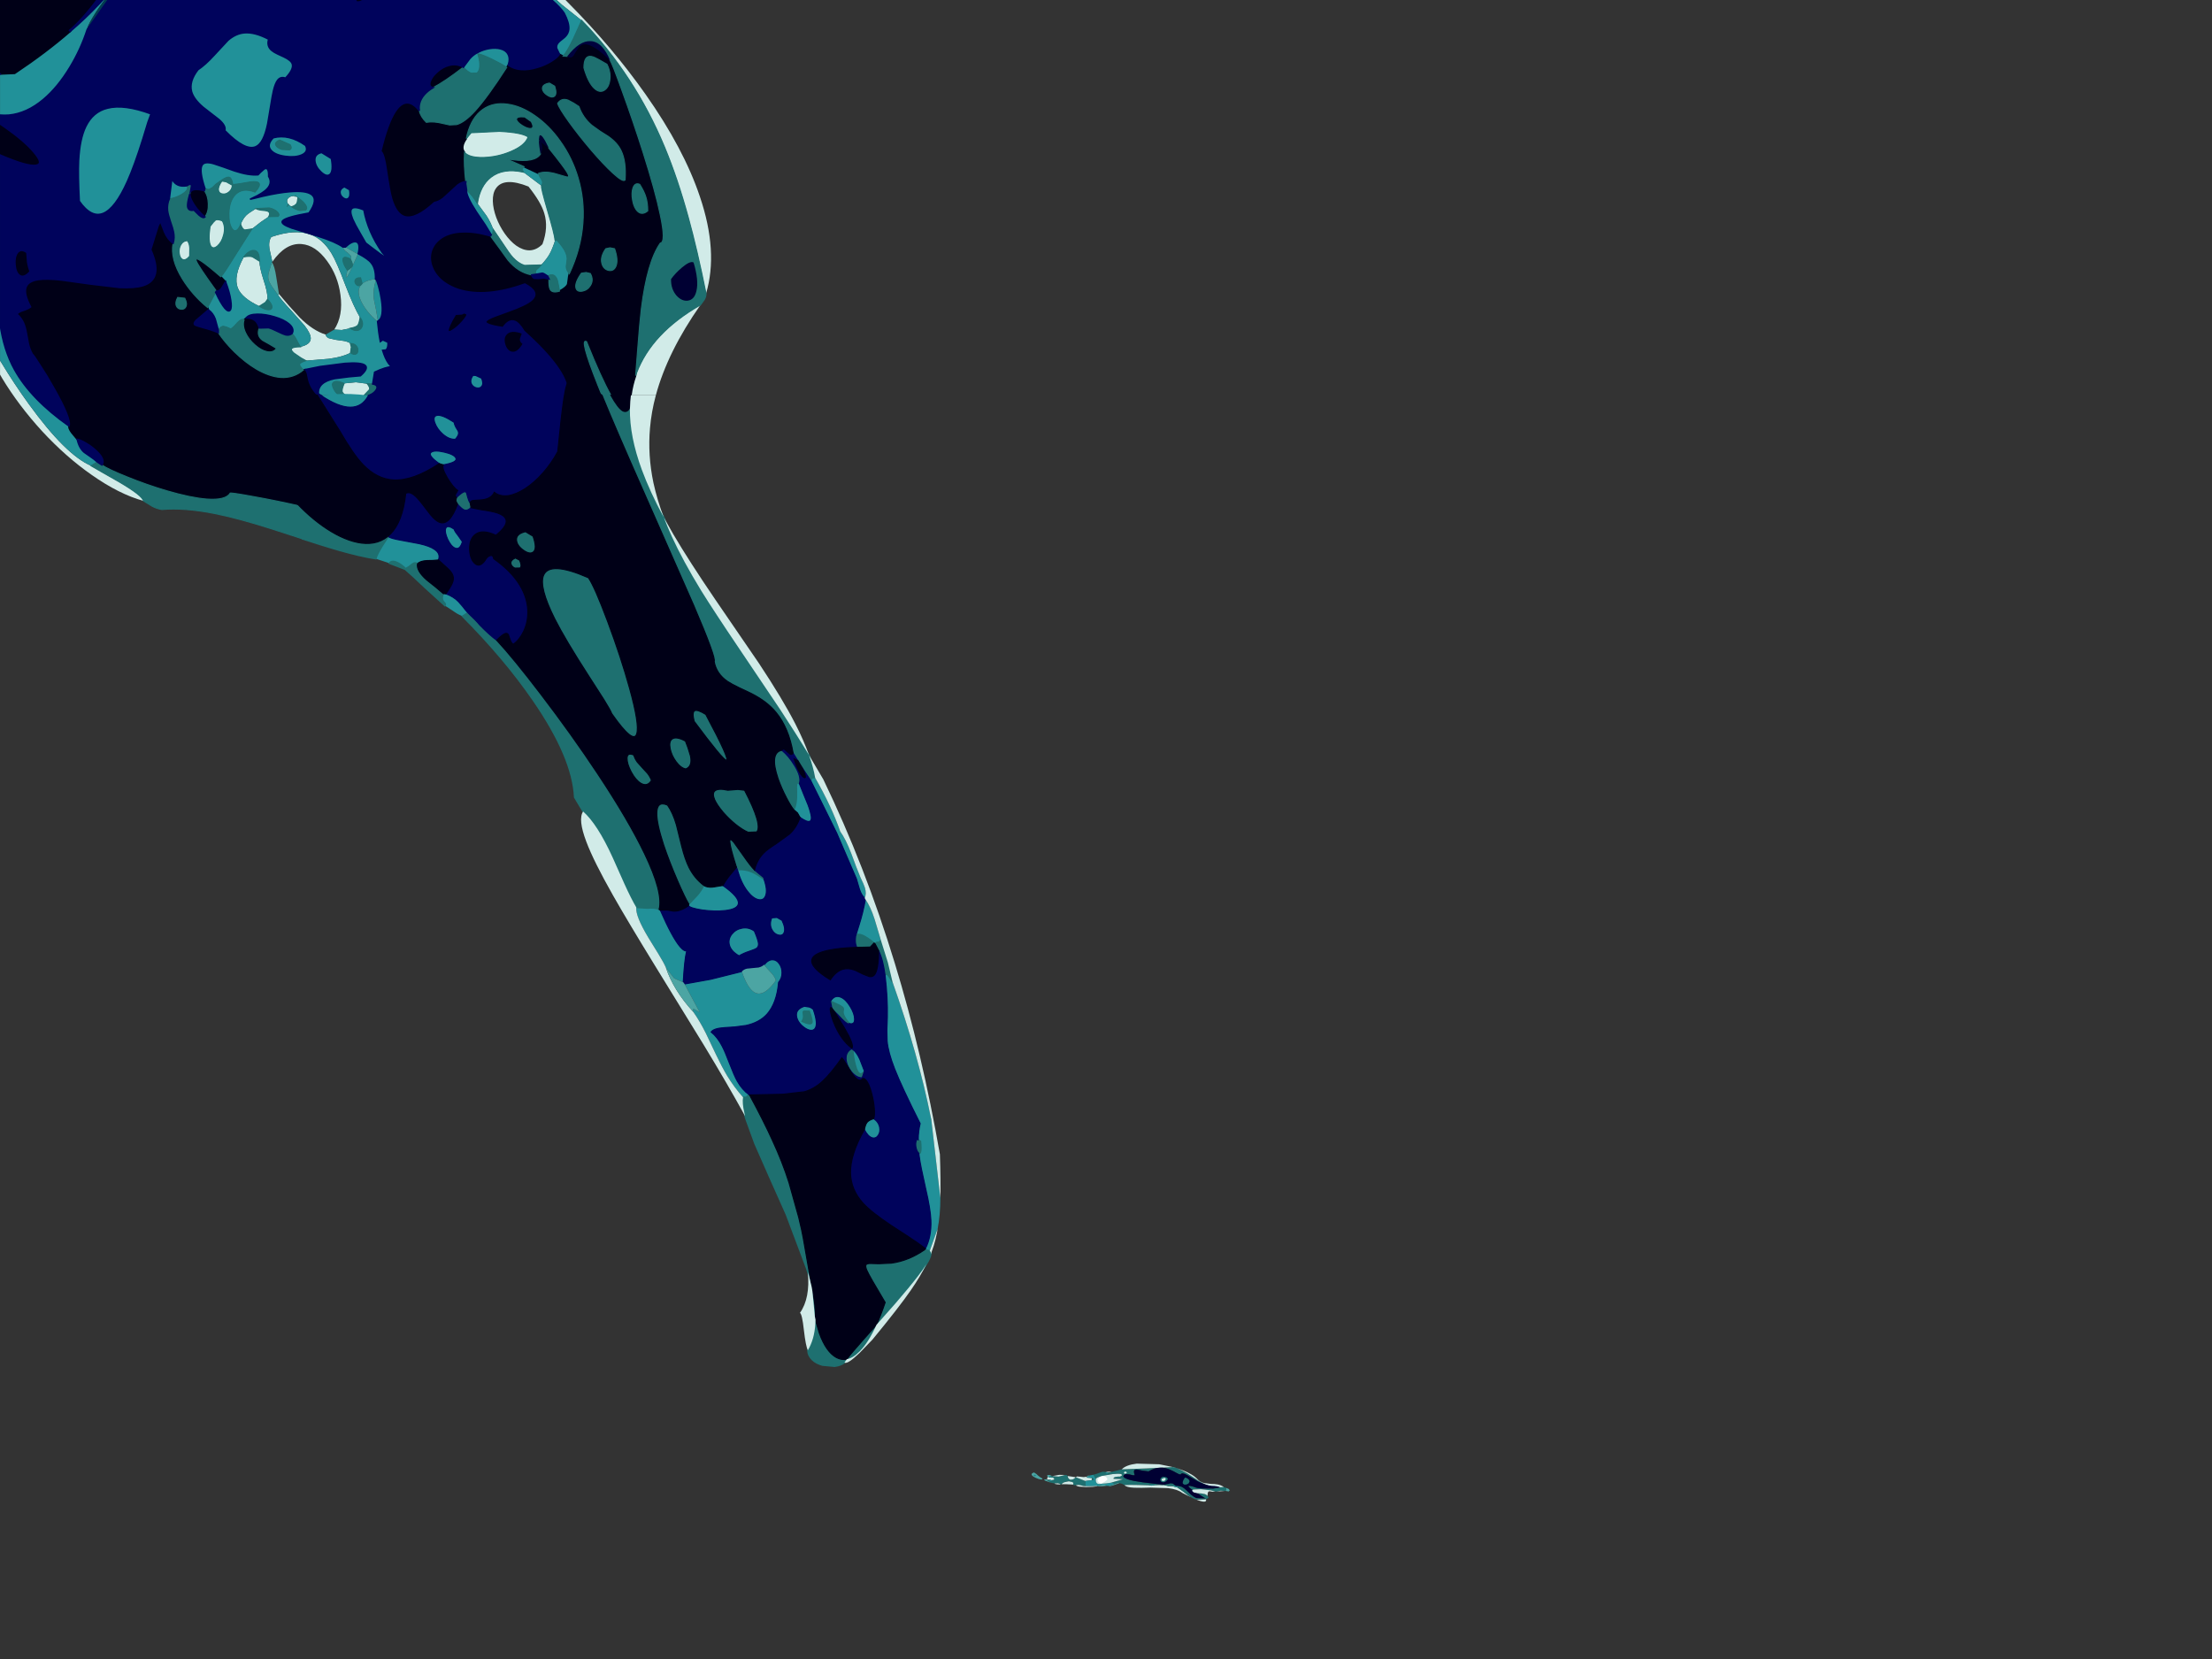 <?xml version="1.0" encoding="UTF-8"?>
<!DOCTYPE svg PUBLIC "-//W3C//DTD SVG 1.0//EN" "http://www.w3.org/TR/2001/REC-SVG-20010904/DTD/svg10.dtd">
<svg version="1.0" xmlns="http://www.w3.org/2000/svg" x="0px" y="0px" width="1024px" height="768px"
	 viewBox="0 0 1024 768" enable-background="new 0 0 1024 768" xml:space="preserve">
<rect x="0" y="0" width="1024" height="768" fill="#333333" stroke="none"/>
<path id="path9" fill="#D1EBE8" d="
	M-42.473-251.413c-2.434-6.385-3.863-13.071-4.286-20.056l-0.476,0.106c-1.659,6.139-1.059,12.788,1.799,19.95H-42.473z
	 M87.811,118.586l0.053-3.757c-0.07-1.411-0.441-2.558-1.111-3.44c-1.411,0.071-2.469,0.777-3.175,2.117
	c-0.6,1.165-0.794,2.487-0.582,3.969c0.211,1.411,0.741,2.312,1.587,2.699C85.536,120.563,86.611,120.033,87.811,118.586z
	 M0.284,167.324l-0.265-0.477v6.562l1.006,1.746c5.08,8.397,11.218,16.528,18.415,24.395c7.374,7.974,15.029,14.728,22.966,20.268
	c8.467,5.961,16.475,9.983,24.024,12.065c-0.283-1.623-3.951-4.516-11.007-8.678c-1.799-1.059-4.463-2.576-7.991-4.551l-5.239-3.016
	c-7.832-3.316-17.462-12.859-28.893-28.628C8.822,180.834,4.483,174.274,0.284,167.324z M294.241,173.885
	c-1.023,2.929-1.746,5.962-2.169,9.102h11.536c3.635-13.441,10.531-27.394,20.691-41.858c-15.134,8.678-25.013,19.191-29.633,31.539
	L294.241,173.885z M318.637,100.753c2.716,9.807,5.451,21.538,8.202,35.19c3.88-12.947,2.928-27.94-2.857-44.979
	c-4.974-14.817-13.352-30.586-25.136-47.309c-10.16-14.428-21.979-28.434-35.455-42.017l-2.593-2.646h-4.287l3.704,3.281
	l9.049,7.197c16.298,16.793,29.086,36.337,38.364,58.633C311.687,77.875,315.355,88.759,318.637,100.753z M215.87,64.188
	c-1.834,2.61-2.135,4.691-0.899,6.244l0.053,0.106c1.447,1.693,4.41,2.487,8.89,2.381c4.374-0.141,8.591-1.077,12.647-2.805
	c4.41-1.87,7.056-4.11,7.938-6.721c-1.905-1.376-6.332-2.24-13.282-2.593l-13.124,0.635L215.87,64.188z M256.987,111.284
	c-0.177-1.94-1.357-6.615-3.545-14.023c-2.011-6.879-2.927-10.636-2.751-11.271l-8.361-6.297c-6.245-1.376-11.253-0.6-15.029,2.328
	c-3.387,2.611-5.485,6.649-6.297,12.118l4.233,5.768c1.305,2.011,2.346,4.127,3.123,6.35l4.657,6.879
	c1.799,2.787,3.246,4.797,4.339,6.032c1.729,1.87,3.545,3.104,5.451,3.705l7.726-0.212c1.834-1.976,3.157-3.721,3.969-5.239
	C255.277,116.046,256.105,114.001,256.987,111.284z M228.147,93.133c-0.07-2.47,0.405-4.445,1.429-5.927
	c2.47-3.599,7.497-3.881,15.082-0.847c3.845,4.797,6.28,8.925,7.303,12.383c1.34,4.374,1.058,9.137-0.847,14.288
	c-1.834,1.87-3.845,2.823-6.033,2.857c-1.976,0-4.004-0.723-6.085-2.169c-1.905-1.376-3.704-3.263-5.397-5.662
	c-1.588-2.293-2.875-4.746-3.863-7.356C228.747,97.983,228.218,95.461,228.147,93.133z M104.69,84.137l-2.011-0.317
	c-1.235,1.763-1.746,3.21-1.535,4.339c0.177,0.952,0.812,1.499,1.905,1.64c1.023,0.141,1.976-0.141,2.857-0.847
	c1.058-0.811,1.604-1.887,1.64-3.228L104.69,84.137z M133.425,94.615l0.159,0.106l1.429,1.005c1.164-0.388,1.94-0.881,2.329-1.481
	c0.282-0.529,0.476-1.429,0.582-2.699l-1.059-0.741c-1.376-0.211-2.469,0.053-3.281,0.794
	C132.737,92.41,132.685,93.416,133.425,94.615L133.425,94.615z M136.864,90.805h-0.053H136.864z M124.429,100.277
	c0.458-0.918,0.512-1.588,0.159-2.011c-0.211-0.352-0.741-0.6-1.587-0.741l-2.329-0.265c-0.952-0.141-1.675-0.37-2.169-0.688
	c-2.151,1.305-3.615,2.312-4.392,3.017c-1.093,1.058-1.993,2.504-2.699,4.339c0.529,1.517,1.182,2.363,1.958,2.54l3.228-0.476
	l4.074-3.175L124.429,100.277z M128.768,136.631c1.023,1.517,2.963,3.81,5.821,6.879l6.35,7.144
	c2.011,2.576,2.981,4.622,2.911,6.139c-0.106,1.834-1.711,3.087-4.815,3.757c-4.27,0-5.239,0.987-2.911,2.963l3.175,2.169
	l2.276,1.27l10.583-0.847c4.268-0.564,7.638-1.5,10.107-2.805l0.371-2.646l-0.423-1.64c-0.564-0.494-1.535-0.882-2.911-1.164
	l-3.81-0.529l-3.281-0.741c-0.917-0.423-1.394-0.987-1.429-1.693c-3.916-1.199-7.903-3.81-11.959-7.832l-5.027-5.503l-4.657-5.451
	L128.768,136.631z M166.711,147.056c-1.94-3.246-4.233-8.308-6.879-15.188c-2.61-6.985-4.709-11.8-6.297-14.446
	c-2.751-4.587-6.104-7.567-10.054-8.943c-4.657-1.659-10.618-1.252-17.886,1.217c-0.917,1.341-1.199,3.175-0.847,5.503l1.323,5.98
	c4.127-5.892,8.644-8.626,13.547-8.202c4.303,0.352,8.22,2.945,11.748,7.779c3.387,4.585,5.469,9.842,6.244,15.769
	c0.882,6.386-0.07,11.731-2.857,16.034l3.439,0.212l3.969-0.794c1.799-0.317,2.963-0.794,3.492-1.429
	C166.04,150.055,166.392,148.89,166.711,147.056z M120.089,120.862l-3.175-1.958c-0.847-0.318-2.188-0.318-4.022,0
	c-3.315,6.032-4.233,10.865-2.751,14.499c1.235,3.034,4.551,5.821,9.948,8.361l2.805-1.799l0.953-1.376
	c0.035-2.223-0.582-5.221-1.852-8.996C120.761,125.749,120.125,122.837,120.089,120.862z M99.769,101.865l-1.058,1.058l-1.482,1.905
	c-0.635,4.41-0.547,7.39,0.265,8.943c0.741,1.235,1.799,1.27,3.175,0.106c1.34-1.164,2.293-2.857,2.857-5.08
	c0.67-2.505,0.476-4.692-0.582-6.562C101.393,101.635,100.334,101.512,99.769,101.865z M171.05,180.341
	c0.247-0.6-0.089-1.5-1.006-2.699l-5.344-0.688l-5.398,0.529C154.326,186.892,167.038,186.801,171.05,180.341L171.05,180.341z"/>
<path id="path11" fill="#219199" d="
	M0.021,53.286c1.375,0.106,2.751,0.106,4.127,0c5.503-0.529,10.812-2.945,15.928-7.25c4.48-3.775,8.59-8.766,12.33-14.976
	c3.316-5.468,5.962-11.236,7.938-17.304c-0.105-0.775,0.741-2.663,2.54-5.662c1.624-2.717,3.669-5.75,6.139-9.102h-0.529
	l-2.911,3.122c-3.916,4.163-8.255,8.29-13.018,12.383C25.016,21.06,16.425,27.55,6.794,33.972l-6.297,0.265H0.126H0.021V53.286z
	 M254.288-1.007l1.482,1.323c2.469,2.188,4.251,4.093,5.345,5.715c3.069,4.621,1.993,8.925-3.228,12.912l-0.371,0.529
	c-0.141,1.093-0.088,2.064,0.159,2.911l1.323,2.751l1.746,0.847c1.376-1.659,2.963-4.392,4.763-8.202l3.757-8.308l-9.049-7.197
	l-3.704-3.281H254.288z M235.291,30.162c0.67-2.117,0.617-3.828-0.159-5.133c-0.635-1.199-1.799-2.011-3.493-2.434
	c-1.482-0.388-3.21-0.423-5.186-0.106c-1.87,0.317-3.598,0.9-5.186,1.747c-1.411,0.67-2.681,1.64-3.81,2.91l-2.963,3.969
	c1.27,1.411,2.487,2.347,3.651,2.805l2.699-0.106c0.741-0.6,1.165-1.622,1.27-3.069c0.106-1.587-0.193-3.528-0.899-5.821
	c1.447,0.211,3.792,1.129,7.038,2.751c2.823,1.376,4.921,2.558,6.297,3.545L235.291,30.162z M215.976,87.947
	c-0.283,1.659,1.235,5.045,4.551,10.16l4.022,5.927l2.857,4.657l0.635-0.476l0.318-1.958c-0.777-2.223-1.817-4.339-3.123-6.35
	l-4.233-5.768C219.416,91.529,217.74,89.464,215.976,87.947z M172.531,177.748l0.899-5.45c3.528-1.659,6.191-2.487,7.991-2.487
	c-1.023-0.67-2.028-2.063-3.016-4.18c-0.459-1.023-0.883-2.17-1.27-3.44l1.534-0.159c0.741-0.564,1.059-1.763,0.953-3.598
	l-2.434-1.111l-1.111,0.793c-0.529-2.717-0.953-5.803-1.27-9.26c-1.693-1.376-3.298-3.017-4.815-4.921
	c-1.693-2.188-2.857-4.233-3.493-6.139c-1.553-5.009,0.9-7.867,7.355-8.572c0.071-3.317-0.582-5.803-1.958-7.461
	c-0.917-1.235-2.928-2.681-6.032-4.339c0.741-3.352,0.388-5.186-1.059-5.503c-1.27-0.247-2.91,0.564-4.921,2.434l5.768,3.334
	l-3.81,8.467c-1.658,3.246-1.993,2.893-1.005-1.059c-1.235-1.728-1.922-3.246-2.064-4.551c-0.141-1.658,1.006-1.87,3.44-0.635
	c0.388-0.564,0.458-1.059,0.211-1.482l-1.164-1.164l-1.535-1.217c-0.529-0.564-0.847-1.129-0.953-1.693
	c-2.293-1.623-6.155-3.298-11.589-5.027l-12.171-3.757c-3.527-1.27-4.939-2.363-4.233-3.281c0.917-1.164,5.01-2.381,12.277-3.651
	c2.929-4.164,3.298-7.038,1.111-8.625c-1.729-1.27-5.062-1.693-10.001-1.27c-3.421,0.282-7.549,0.97-12.383,2.063l-4.339,1.059
	l-1.693,0.37l3.387-1.64c1.481-0.812,2.663-1.57,3.545-2.275c2.575-2.082,3.14-4.304,1.693-6.667
	c0.07-3.175-0.635-4.305-2.117-3.387l-1.693,1.481l-1.111,1.164c-2.894,0.247-6.527-0.353-10.901-1.799l-5.186-1.853l-4.445-1.481
	c-2.927-0.847-4.745-0.582-5.45,0.794c-0.882,1.657-0.423,5.221,1.375,10.689c0.811,0.354,1.482,0.495,2.011,0.423l1.481-0.847
	l1.641-1.587l2.646-1.852c1.763-1.235,3.016-1.641,3.757-1.217c0.6,0.318,1.059,1.411,1.376,3.281l3.016-0.37l5.345-0.899
	c4.516-0.495,5.169,1.075,1.958,4.709c-4.021-1.517-7.126-1.059-9.313,1.376c-1.763,1.94-2.699,4.779-2.805,8.52
	c-0.07,3.387,0.477,5.821,1.641,7.303c0.564,0.706,1.146,0.917,1.746,0.635c0.741-0.317,1.429-1.252,2.064-2.805
	c0.706-1.834,1.604-3.281,2.699-4.339c0.777-0.706,2.241-1.711,4.392-3.017l6.139-0.317c1.657,0.388,2.927,1.023,3.81,1.905
	c0.811,0.847,0.899,1.517,0.264,2.011l-4.286,0.106l-3.757,2.54l-4.075,3.175l-7.726,12.171c-3.845,6.209-6.067,9.525-6.667,9.949
	l2.222,2.328c1.235,3.246,2.029,6.104,2.381,8.573c0.354,2.293,0.283,3.792-0.211,4.498c-0.529,0.741-1.359,0.476-2.487-0.794
	c-1.235-1.447-2.664-3.916-4.286-7.408l-3.757,7.038l0.423,1.111c1.376,0.952,2.416,2.345,3.122,4.18l1.429,5.186
	c0.883-1.27,1.711-1.852,2.487-1.746l1.376,0.37l1.958,0.847c0.493-0.282,1.058-0.741,1.693-1.376l1.534-1.693
	c1.234-1.27,2.205-1.657,2.911-1.164l1.005-0.899c0.777-1.093,2.487-1.659,5.133-1.693c2.434-0.035,5.062,0.37,7.884,1.217
	c2.928,0.847,5.168,1.923,6.721,3.228c1.764,1.482,2.257,2.963,1.482,4.445c0.917,1.058,1.693,2.24,2.328,3.545
	c0.741,1.411,1.235,2.293,1.482,2.646c3.104-0.67,4.709-1.923,4.815-3.757c0.07-1.517-0.9-3.563-2.911-6.139l-6.35-7.144
	c-2.857-3.069-4.797-5.363-5.821-6.879l-3.017-4.233c-0.741-1.164-1.217-2.151-1.429-2.963c-0.211-0.881-0.193-1.923,0.053-3.122
	l1.481-4.868l0.212-0.265l-1.323-5.98c-0.352-2.328-0.07-4.163,0.847-5.503c7.268-2.469,13.229-2.875,17.886-1.217
	c3.951,1.376,7.303,4.356,10.054,8.943c1.588,2.646,3.688,7.461,6.297,14.447c2.646,6.879,4.939,11.942,6.879,15.187
	c0.706,0.847,1.075,1.764,1.111,2.751c0.035,0.847-0.195,1.588-0.688,2.223c-0.529,0.6-1.217,0.918-2.064,0.953
	c-0.917,0.035-1.887-0.299-2.911-1.005l-3.969,0.794l-3.439-0.212l-3.969,2.328c0.035,0.706,0.511,1.271,1.429,1.693l3.281,0.741
	l3.81,0.529c1.376,0.282,2.347,0.67,2.911,1.164c1.164,0,2.063,0.37,2.699,1.111c0.564,0.6,0.812,1.305,0.741,2.117
	c0,0.847-0.299,1.393-0.899,1.64c-0.67,0.317-1.5,0.124-2.487-0.582c-2.469,1.305-5.839,2.241-10.107,2.805l-10.583,0.847
	c-1.765,0.564-2.717,1.111-2.858,1.641c-0.177,0.529,0.405,1.411,1.747,2.646l0.899-0.159l6.773-1.375l11.536-1.482
	c10.02-0.741,12.417,1.164,7.197,5.715l-5.345,0.476l-6.615,0.847c-5.292,1.093-7.797,3.439-7.514,7.038l1.058,0.688h8.52
	c-1.093-0.812-1.94-1.834-2.54-3.069c-0.706-1.411-0.723-2.381-0.053-2.911c0.812-0.706,2.452-0.547,4.921,0.477l5.397-0.529
	l5.345,0.688L172.531,177.748z M181.421,169.811c0.211,0.106,0.405,0.195,0.582,0.265l0.582,0.053
	c-0.035-0.177-0.334-0.282-0.899-0.317H181.421z M174.965,148.591c1.976-0.917,2.505-4.304,1.587-10.16
	c-0.317-2.082-0.757-4.109-1.323-6.085c-0.529-1.799-0.899-2.77-1.111-2.911c-1.129,3.246-1.447,6.439-0.953,9.578l0.9,4.339
	L174.965,148.591z M86.434,85.989c-3.104,0.529-5.327-0.423-6.667-2.857l-0.212-0.159l-0.159,1.005l-1.005,7.991
	c0.67,0.035,1.553-0.141,2.646-0.529c1.129-0.389,2.187-0.882,3.175-1.482C86.682,88.406,87.422,87.083,86.434,85.989z
	 M31.93,197.222c-11.748-8.29-20.144-16.986-25.189-26.088c-3.387-6.104-5.627-13.229-6.72-21.379v17.092l0.264,0.477
	c4.199,6.95,8.538,13.511,13.018,19.685c11.43,15.77,21.061,25.313,28.893,28.628l2.857-1.799c-0.988-0.881-2.117-1.746-3.387-2.593
	l-2.593-1.799c-1.587-1.27-2.699-3.298-3.333-6.085l-2.54-3.069C32.177,198.88,31.753,197.857,31.93,197.222z M59.024,83.926
	c2.187-4.903,4.568-11.466,7.144-19.686l2.329-7.62l1.429-3.916c-8.326-3.069-15.046-3.951-20.162-2.646
	c-4.516,1.093-7.885,3.951-10.107,8.572c-1.834,3.81-2.928,9.049-3.281,15.717c-0.211,4.445-0.105,10.707,0.317,18.786
	C44.1,103.717,51.544,100.647,59.024,83.926z M258.998,134.779c2.222-1.199,3.492-2.293,3.81-3.281l0.265-1.905
	c0.105-1.058,0.264-2.011,0.476-2.857c-0.917-1.164-1.394-2.257-1.429-3.281l0.37-2.752c0.177-1.199,0-2.416-0.529-3.651
	c-0.67-1.657-2.047-3.615-4.128-5.874l-0.847,0.106c-0.881,2.717-1.711,4.762-2.487,6.138c-0.812,1.517-2.135,3.263-3.969,5.239
	l-1.111,1.164l-1.059,0.953c-0.635,0.67-0.652,1.394-0.053,2.169l2.751-0.476c0.495,0.071,1.306,0.512,2.435,1.323
	c2.151-1.164,3.651-0.546,4.498,1.853l0.635,2.963L258.998,134.779z M250.69,85.989c0.635-0.917,0.652-1.87,0.053-2.857
	l-0.847-1.376l-0.635-1.481l-6.668-3.122l-1.005,1.111l0.741,1.429L250.69,85.989z M125.857,23.388
	c-1.657-1.341-2.151-3.087-1.481-5.239c-4.305-2.258-8.062-3.246-11.271-2.964c-2.611,0.212-5.133,1.359-7.567,3.44l-6.297,6.773
	c-2.787,3.069-5.327,5.363-7.62,6.879c-2.787,3.598-3.775,6.967-2.963,10.107c0.635,2.329,2.416,4.746,5.344,7.25l3.81,2.963
	l3.493,2.699c2.293,1.976,3.21,3.686,2.752,5.133c6.279,6.421,11.06,8.925,14.34,7.514c2.47-1.058,4.321-4.639,5.557-10.742
	l1.323-7.885c0.529-3.351,0.971-5.786,1.323-7.302c0.564-2.363,1.235-4.022,2.011-4.975c0.952-1.129,2.135-1.411,3.545-0.847
	c2.61-2.751,3.669-4.939,3.175-6.562c-0.317-1.129-1.64-2.241-3.969-3.334l-2.857-1.323
	C127.375,24.446,126.494,23.917,125.857,23.388z M132.049,72.39c3.069,0.423,5.592,0.211,7.567-0.635
	c2.257-0.987,2.875-2.469,1.852-4.445c-5.151-3.633-10.142-4.815-14.976-3.545c-2.153,2.222-2.487,4.18-1.005,5.874
	C126.758,71.049,128.945,71.966,132.049,72.39z M152.634,80.856c1.235-0.917,1.5-3.405,0.794-7.461l-4.551-2.805
	c-2.293,0.494-3.333,1.799-3.122,3.916c0.212,1.834,1.146,3.527,2.805,5.08C150.218,81.174,151.577,81.597,152.634,80.856
	L152.634,80.856z M129.403,64.822l4.921,2.17c0.741,1.234,0.618,2.027-0.37,2.381l-3.493-0.211
	c-1.447-0.493-2.363-1.129-2.752-1.905C127.251,66.375,127.815,65.563,129.403,64.822z M189.517,129.223
	c0.318-0.106-0.105-0.741-1.27-1.905c-1.976-2.046-5.115-4.691-9.419-7.938c2.681,3.457,5.467,6.279,8.361,8.467
	C188.459,128.834,189.236,129.294,189.517,129.223z M178.829,119.38l-1.852-2.487c-4.445-6.35-7.285-12.929-8.52-19.738
	c-5.609-2.328-7.337-0.881-5.186,4.339c0.67,1.553,1.799,3.687,3.387,6.403l2.646,4.604L178.829,119.38z M223.067,178.913
	c0.706-0.847,0.688-2.152-0.053-3.916l-2.752-1.27l-1.376-0.053c-1.023,1.481-1.288,2.822-0.793,4.021
	c0.458,0.987,1.252,1.641,2.381,1.958C221.638,179.9,222.503,179.653,223.067,178.913L223.067,178.913z M133.425,94.615
	c-0.741-1.199-0.688-2.205,0.159-3.016c0.812-0.741,1.887-1.005,3.228-0.794l1.111,0.741c1.905,1.34,3.14,2.558,3.704,3.651
	c0.493,0.916,0.441,1.587-0.159,2.011l-2.646,0.211c-1.27-0.247-2.54-0.811-3.81-1.693l-1.429-1.005
	C132.596,95.921,132.543,95.885,133.425,94.615z M136.812,90.805c0.388-0.458,0.405-0.458,0.053,0H136.812z M112.893,118.904
	c1.588-2.047,3.122-3.035,4.604-2.964c1.728,0.036,2.593,1.676,2.593,4.921c0.036,1.976,0.67,4.887,1.905,8.731
	c1.27,3.775,1.887,6.773,1.852,8.996c0.987,1.023,1.623,1.94,1.905,2.751c0.283,0.741,0.195,1.306-0.264,1.693
	c-0.389,0.354-1.059,0.441-2.011,0.265c-0.987-0.211-2.117-0.723-3.387-1.534c-5.397-2.54-8.713-5.327-9.948-8.361
	C108.659,129.769,109.577,124.937,112.893,118.904z M159.407,86.413c-1.411,0.67-2.082,1.587-2.011,2.752
	c0.07,0.987,0.564,1.817,1.481,2.487c0.953,0.67,1.747,0.741,2.381,0.212c0.777-0.6,0.987-1.94,0.635-4.022L159.407,86.413z
	 M164.54,129.435c0.389-0.6,1.182-0.881,2.381-0.847l0.688,2.646c-0.458,0.776-1.023,1.111-1.693,1.005
	c-0.564-0.106-1.023-0.476-1.376-1.111C164.223,130.493,164.223,129.929,164.54,129.435z M168.191,182.987h0.582l-0.105-0.106
	L168.191,182.987z"/>
<path id="path15" fill="#003D51" d="M40.343,13.757L50.556-0.689l0.211-0.317h-1.746c-2.47,3.352-4.516,6.385-6.139,9.102
	C41.083,11.094,40.237,12.981,40.343,13.757z"/>
<path id="path17" fill="#000017" stroke="#000017" stroke-width="0.7" d="M164.487-1.007l0.371,1.852
	c1.728,0.317,3.069-0.299,4.021-1.852H164.487z M257.887,18.943c0.141-1.305-0.283-2.028-1.27-2.169
	c-0.847-0.177-2.011,0.105-3.493,0.847c-1.376,0.635-2.717,1.481-4.021,2.54c-1.306,1.093-2.223,2.117-2.752,3.069
	c0.635,0.177,1.5,0.035,2.593-0.424l3.175-1.693l3.122-1.587l2.275-0.053L257.887,18.943z M258.998,25.134
	c-0.741,1.058-2.029,2.152-3.863,3.281c-1.905,1.164-3.987,2.082-6.244,2.752c-5.609,1.728-10.142,1.394-13.6-1.005l-0.741,1.058
	c-5.927,9.208-10.795,15.91-14.605,20.109c-3.281,3.598-6.156,5.715-8.625,6.35l-3.175,0.159l-3.122-0.688
	c-2.893-0.741-5.45-0.917-7.673-0.529c-1.764-1.728-2.84-3.511-3.228-5.345c-1.235-1.587-2.469-2.664-3.704-3.228
	c-5.363-2.363-10.072,4.975-14.129,22.014c0.987,0.67,1.834,3.511,2.54,8.52c0.987,6.738,1.799,11.184,2.434,13.335
	c1.411,4.833,3.457,7.638,6.138,8.414c3.387,0.917,7.956-1.27,13.706-6.562c1.341-0.247,2.682-0.881,4.022-1.905l3.439-3.122
	l3.334-3.069c1.27-0.953,2.505-1.464,3.704-1.535c-0.6-5.009-0.794-9.542-0.582-13.6l-0.053-0.106
	c-1.235-1.553-0.935-3.633,0.899-6.244l0.423-1.958c1.411-5.327,3.828-9.189,7.25-11.589c3.175-2.223,6.933-3.034,11.271-2.435
	c4.199,0.529,8.449,2.294,12.753,5.292c4.41,3.034,8.326,6.967,11.748,11.801c3.704,5.15,6.474,10.83,8.308,17.039
	c2.011,6.773,2.751,13.742,2.222,20.902c-0.564,7.903-2.664,15.735-6.297,23.496c-0.212,0.847-0.371,1.799-0.477,2.857l-0.264,1.905
	c-0.318,0.987-1.588,2.082-3.81,3.281c-2.152,0.67-3.582,0.423-4.287-0.741c-0.493-0.847-0.688-2.487-0.582-4.921l-2.381-0.477
	l-2.381,0.265l-2.011-0.053c-0.6-0.247-1.005-0.777-1.217-1.587c-4.127-0.741-7.779-3.017-10.954-6.827l-3.916-5.45l-4.233-5.768
	c-4.974-1.482-9.472-2.099-13.494-1.852c-3.599,0.177-6.615,1.058-9.049,2.646c-2.222,1.447-3.774,3.334-4.657,5.663
	c-0.812,2.222-0.864,4.533-0.159,6.932c0.741,2.505,2.153,4.745,4.233,6.72c2.329,2.117,5.221,3.722,8.679,4.816
	c8.29,2.504,18.415,1.622,30.375-2.646c4.692,2.469,5.786,4.885,3.281,7.25c-1.623,1.553-5.379,3.369-11.271,5.451l-6.085,2.222
	c-1.905,0.741-3.14,1.394-3.704,1.958c-1.305,1.27,1.252,2.363,7.673,3.281c1.834-2.611,3.633-3.582,5.398-2.911
	c1.34,0.493,2.769,2.028,4.286,4.604l3.599,6.456c1.234,2.011,2.257,2.841,3.069,2.487c7.903,5.539,12.595,12.436,14.076,20.691
	h15.399l-2.011-4.975c-5.821-14.64-7.531-21.255-5.133-19.844c4.48,11.184,8.237,19.456,11.271,24.818h9.261
	c0.423-3.14,1.146-6.173,2.169-9.102l0.053-0.476l0.952-12.277c0.564-7.514,1.111-13.547,1.641-18.098
	c1.799-14.534,4.728-24.694,8.784-30.48c1.834-0.211,1.816-4.656-0.053-13.335c-1.483-7.126-4.111-16.651-7.886-28.575
	c-3.069-9.667-6.332-19.245-9.79-28.734c-3.14-8.713-4.957-13.317-5.451-13.812c-4.127-4.093-7.461-6.527-10.001-7.303
	c-1.905-0.6-3.421-0.229-4.551,1.111l-1.27,1.905l-1.059,1.799c-0.812,1.165-1.817,1.323-3.016,0.477l-1.852-0.106L258.998,25.134z
	 M214.494,31.114c-2.011-1.199-4.233-1.481-6.667-0.847c-2.046,0.529-3.951,1.624-5.715,3.281c-1.624,1.481-2.628,2.945-3.017,4.392
	c-0.423,1.517,0.035,2.399,1.376,2.646C204.105,38.681,208.779,35.524,214.494,31.114z M94.584,88.265
	c-3-0.775-4.992-0.758-5.98,0.053l-0.423,0.476l-0.317,1.005c0,0.564,0.141,1.252,0.423,2.064c0.564,1.411,1.535,3.016,2.911,4.815
	c1.27,1.553,2.487,2.805,3.651,3.757c1.164-1.482,1.693-3.511,1.587-6.085C96.366,91.811,95.748,89.781,94.584,88.265z
	 M88.18,88.794l-0.053,0.053L88.18,88.794z M80.137,112.607c-1.657-1.164-2.981-2.894-3.969-5.186l-1.587-4.127
	c-0.177-0.389-0.371-0.512-0.582-0.371l-0.794,1.588l-3.439,11.06c4.092,9.137,2.892,14.693-3.599,16.669
	c-2.575,0.777-6.173,1.059-10.795,0.847l-13.441-1.587l-13.388-1.852c-4.693-0.529-8.308-0.6-10.848-0.212
	c-3.069,0.458-4.957,1.624-5.662,3.493c-0.741,2.046-0.036,5.098,2.117,9.155c-0.812,0.635-2.011,1.199-3.599,1.693
	c-1.305,0.387-2.205,0.935-2.699,1.64c1.341,1.165,2.363,2.558,3.069,4.181c0.529,1.2,0.97,2.787,1.323,4.763l0.899,4.868
	c0.459,1.87,1.077,3.458,1.853,4.763c0.352,0.211,1.481,1.834,3.387,4.869c2.151,3.245,4.233,6.667,6.244,10.266
	c5.68,9.949,8.113,15.981,7.303,18.098c-0.177,0.635,0.247,1.659,1.27,3.069l2.54,3.069c1.093,0.247,2.416,0.829,3.969,1.746
	c1.622,0.953,3.087,2.011,4.392,3.175c3.281,2.928,4.303,5.257,3.069,6.985c1.834,1.27,5.591,3.053,11.271,5.345
	c6.245,2.54,12.471,4.728,18.68,6.562c7.479,2.187,13.67,3.475,18.574,3.863c5.856,0.423,9.473-0.476,10.848-2.699
	c-0.177-0.317,3.299,0.177,10.425,1.482c7.337,1.305,15.029,2.874,23.072,4.709c4.009-13.396-11.16-51.542,7.038-51.542
	l-0.265-0.371c-2.047-2.187-3.352-4.516-3.916-6.985l-0.529-2.54c-0.211-0.847-0.547-1.517-1.005-2.011l-0.899,0.159
	c-2.999,2.576-6.491,3.74-10.478,3.493c-3.492-0.247-7.25-1.535-11.271-3.863c-3.458-2.047-6.863-4.71-10.213-7.991
	c-2.963-2.928-5.45-5.892-7.461-8.89c-2.045-0.881-4.392-1.658-7.038-2.328c-2.117-0.6-3.369-1.023-3.757-1.27
	c-0.529-0.423-0.354-1.111,0.529-2.064l5.715-4.868l-0.423-1.111c-4.657-3.846-8.52-8.238-11.589-13.177
	C80.631,122.961,79.184,117.44,80.137,112.607z M0.021,71.754c8.537,3.669,14.111,5.257,16.722,4.763
	c2.434-0.423,2.082-2.451-1.058-6.085c-2.963-3.527-7.515-7.426-13.653-11.695l-2.011-1.376V71.754z M0.496,34.236l6.297-0.265
	c9.631-6.421,18.222-12.912,25.771-19.474l-0.371-0.423c3.951-3.317,8.449-8.343,13.494-15.082H0.02v35.243H0.496z M9.016,127.477
	c1.411,0.987,3.069,0.389,4.974-1.799c-0.529-1.271-0.917-2.699-1.164-4.287l-0.37-4.498c-1.905-1.375-3.405-1.305-4.498,0.212
	c-0.882,1.27-1.217,3.104-1.005,5.503C7.164,125.042,7.852,126.665,9.016,127.477z M85.536,138.06
	c0.847,1.659,1.005,2.981,0.476,3.969c-0.423,0.847-1.146,1.217-2.169,1.111c-1.023-0.07-1.747-0.564-2.17-1.481
	c-0.458-1.093-0.265-2.417,0.582-3.969L85.536,138.06z M277.254,27.622l3.704,2.117c1.27,2.469,1.711,4.939,1.323,7.408
	c-0.318,2.257-1.182,3.81-2.593,4.657c-1.447,0.882-2.981,0.564-4.604-0.953c-1.87-1.763-3.458-4.921-4.763-9.472
	c0-3.916,1.164-5.662,3.493-5.239C274.697,26.316,275.844,26.81,277.254,27.622z M267.994,49.317
	c1.235,3.493,3.246,6.403,6.033,8.731l3.704,2.646l3.757,2.381c2.857,1.976,4.869,4.198,6.033,6.667
	c1.623,3.317,2.24,7.832,1.852,13.547c-0.6,0.812-2.505-0.265-5.715-3.228c-2.822-2.575-6.227-6.191-10.213-10.848
	c-3.739-4.41-7.073-8.644-10.001-12.7c-3.069-4.268-4.833-7.161-5.292-8.678c1.199-1.729,2.805-2.223,4.815-1.482l2.593,1.376
	L267.994,49.317z M293.024,86.995c0.635-1.728,1.675-2.275,3.122-1.64c1.376,2.187,2.311,4.109,2.805,5.768
	c0.6,1.834,0.899,4.003,0.899,6.509c-1.728,1.411-3.263,1.499-4.604,0.265c-1.165-1.059-1.958-2.77-2.381-5.133
	C292.442,90.469,292.495,88.547,293.024,86.995z M285.087,123.349c-0.706,1.553-1.852,2.152-3.44,1.799
	c-1.552-0.389-2.558-1.465-3.016-3.228c-0.529-2.047,0.07-4.304,1.799-6.773l1.958-0.423l2.117,0.423
	C285.739,118.745,285.934,121.479,285.087,123.349z M273.286,126.63c1.093,1.976,1.111,3.81,0.053,5.503
	c-0.881,1.447-2.135,2.329-3.757,2.646c-1.659,0.283-2.646-0.229-2.963-1.535c-0.389-1.553,0.458-3.81,2.54-6.773l2.169-0.317
	L273.286,126.63z M249.261,80.274c1.87-0.741,4.268-0.759,7.197-0.053l5.662,1.641c0.67,0.141,1.04,0.071,1.111-0.211
	c0.105-0.318-0.124-0.936-0.688-1.853c-1.023-1.728-3.845-5.467-8.467-11.218l-3.651-2.699l0.476,1.323
	c0.354,1.341,0.124,2.699-0.688,4.075c-1.693,2.717-5.997,3.599-12.912,2.646l-2.169-0.318c-0.423-0.069-0.511-0.018-0.265,0.159
	l7.726,3.387L249.261,80.274z M250.425,65.881l-0.794-1.005l-0.159-0.106l-0.265-0.106l0.265,0.317l0.106,0.106L250.425,65.881z
	 M249.208,64.664h0.053H249.208z M256.565,44.608c-0.847,0.529-1.94,0.334-3.281-0.582c-1.375-0.917-2.099-1.923-2.169-3.016
	c-0.071-1.306,1.005-2.153,3.228-2.54l2.434,1.429C257.587,42.403,257.516,43.973,256.565,44.608z M239.101,55.297
	c0.105,0.811,0.987,1.746,2.646,2.805c1.693,1.058,3.035,1.517,4.022,1.375c1.164-0.141,1.235-1.199,0.211-3.175l-3.069-2.17
	C240.301,53.887,239.031,54.275,239.101,55.297z M234.497,154.465c-1.235,1.199-1.535,2.874-0.899,5.027
	c0.282,0.953,0.706,1.764,1.27,2.434c0.635,0.706,1.34,1.111,2.117,1.217c1.87,0.317,3.651-1.023,5.345-4.022
	c-0.953-0.67-1.394-1.375-1.323-2.116l0.953-2.805C238.466,152.894,235.98,152.983,234.497,154.465z M214.706,144.833l-0.953,0.477
	l-2.911,0.159c-2.328,3.845-3.476,6.35-3.439,7.514c0.071,0.881,0.865,0.812,2.381-0.211c1.411-0.918,2.839-2.188,4.286-3.811
	c1.517-1.693,2.241-2.857,2.17-3.492C215.642,145.009,215.129,144.799,214.706,144.833z M102.205,128.112
	c-8.326-7.232-12.118-9.702-11.377-7.409c0.458,1.411,3.581,6.104,9.366,14.076c0.953,0.035,1.783-0.458,2.487-1.481l1.746-2.858
	L102.205,128.112z M114.004,147.162l-1.005,0.899c-0.6,1.729-0.371,3.74,0.688,6.033c0.953,2.011,2.381,3.863,4.286,5.556
	c1.905,1.693,3.757,2.735,5.557,3.122c2.011,0.423,3.51-0.07,4.498-1.481l-3.281-1.958l-3.122-1.746
	c-2.011-1.411-2.54-3.334-1.587-5.768c-0.458-1.659-1.164-2.84-2.117-3.545C116.967,147.532,115.663,147.162,114.004,147.162z"/>
<path id="path19" fill="#4CA5A3" d="M223.755-1.007v0.211l0.159-0.211H223.755z M174.806,148.855l0.159-0.265l-0.899-5.239
	l-0.9-4.339c-0.493-3.14-0.176-6.332,0.953-9.578l-0.265-0.211c-6.456,0.706-8.908,3.563-7.355,8.572
	c0.635,1.905,1.799,3.951,3.493,6.139C171.508,145.839,173.113,147.479,174.806,148.855z M159.883,114.353h-1.111
	c0.106,0.564,0.423,1.129,0.953,1.693l1.535,1.217l1.164,1.164c0.247,0.423,0.177,0.917-0.211,1.482
	c0.741,1.552,1.058,2.54,0.953,2.963c-0.106,0.529-0.883,1.27-2.329,2.222c-0.987,3.951-0.653,4.305,1.005,1.059l3.81-8.467
	L159.883,114.353z M125.857,121.444l-1.481,4.868c-0.247,1.199-0.265,2.241-0.053,3.122c0.212,0.812,0.688,1.799,1.429,2.963
	l3.016,4.233l0.371-0.529l-1.217-7.673C127.392,124.76,126.704,122.432,125.857,121.444L125.857,121.444z"/>
<path id="path21" fill="#1E7070" stroke="#1E7070" stroke-width="0.5" d="
	M200.471,40.586c-3.352,2.011-5.415,4.393-6.191,7.144c-0.317,1.2-0.371,2.381-0.159,3.545c0.388,1.834,1.464,3.617,3.228,5.345
	c2.223-0.388,4.78-0.211,7.673,0.529l3.122,0.688l3.175-0.159c2.469-0.635,5.345-2.752,8.625-6.35
	c3.81-4.199,8.678-10.901,14.605-20.109c-1.375-0.987-3.476-2.169-6.297-3.545c-3.246-1.623-5.592-2.54-7.038-2.751
	c0.706,2.293,1.005,4.233,0.899,5.821c-0.105,1.447-0.529,2.469-1.27,3.069l-2.699,0.106c-1.164-0.458-2.381-1.394-3.651-2.805
	C208.779,35.524,204.105,38.681,200.471,40.586L200.471,40.586z M215.605,84.137c-0.106,0.6-0.07,1.235,0.106,1.905l0.265,1.905
	c1.763,1.517,3.439,3.582,5.027,6.191c0.811-5.469,2.911-9.507,6.297-12.118c3.775-2.928,8.784-3.704,15.029-2.328l-0.741-1.429
	l1.005-1.111l-7.726-3.387c-0.247-0.177-0.159-0.23,0.265-0.159l2.169,0.318c6.914,0.953,11.218,0.07,12.912-2.646
	c-0.493-2.752-0.741-4.851-0.741-6.297l-0.211-0.317l0.211,0.106l0.212-1.746c0.564-1.306,2.029,0.546,4.392,5.556
	c4.622,5.75,7.443,9.49,8.467,11.218c0.564,0.918,0.793,1.535,0.688,1.853c-0.071,0.282-0.441,0.352-1.111,0.211l-5.662-1.641
	c-2.929-0.706-5.327-0.688-7.197,0.053l0.635,1.481l0.847,1.376c0.6,0.987,0.582,1.94-0.053,2.857
	c-0.177,0.635,0.741,4.392,2.751,11.271c2.188,7.409,3.369,12.083,3.546,14.023l0.847-0.106c2.082,2.257,3.458,4.215,4.127,5.874
	c0.529,1.235,0.706,2.452,0.529,3.651l-0.37,2.752c0.035,1.023,0.511,2.117,1.429,3.281c3.633-7.761,5.733-15.594,6.297-23.496
	c0.529-7.161-0.212-14.129-2.223-20.902c-1.834-6.209-4.604-11.888-8.308-17.039c-3.422-4.833-7.337-8.767-11.748-11.801
	c-4.304-2.998-8.555-4.763-12.753-5.292c-4.339-0.6-8.096,0.212-11.271,2.435c-3.422,2.399-5.839,6.261-7.25,11.589l-0.423,1.958
	l2.223-2.752l13.124-0.635c6.95,0.353,11.377,1.217,13.282,2.593c-0.882,2.611-3.527,4.851-7.938,6.721
	c-4.057,1.728-8.273,2.664-12.647,2.805c-4.48,0.105-7.443-0.688-8.89-2.381C214.813,74.595,215.007,79.128,215.605,84.137
	L215.605,84.137z M249.261,64.664h-0.053H249.261z M227.406,108.691l-0.371,0.529l4.233,5.768l3.916,5.45
	c3.175,3.81,6.826,6.086,10.954,6.827l2.169-0.318c-0.6-0.775-0.582-1.499,0.053-2.169l1.059-0.953l1.111-1.164l-7.726,0.212
	c-1.905-0.6-3.722-1.834-5.451-3.705c-1.093-1.234-2.54-3.246-4.339-6.032l-4.657-6.879l-0.318,1.958L227.406,108.691
	L227.406,108.691z M170.89,182.987l0.318-0.106c1.129-0.494,2.027-1.164,2.699-2.011c0.741-0.953,0.865-1.729,0.37-2.329
	c-0.317-0.388-0.899-0.652-1.746-0.794l-2.487-0.105c0.918,1.199,1.252,2.099,1.005,2.699l-2.381,2.54l0.105,0.106H170.89z
	 M94.849,87.259l-0.265,1.005c1.164,1.517,1.781,3.546,1.852,6.086c0.106,2.575-0.423,4.604-1.587,6.085
	c-0.529,0.529-1.411,0.264-2.646-0.794l-2.434-2.381c-1.765,0.354-2.735-0.211-2.911-1.693c-0.106-0.987,0.159-2.646,0.794-4.974
	l0.211-0.794l0.265-0.953l0.159-0.635l0.371-2.064c0-1.058-0.741-1.111-2.223-0.159c0.987,1.093,0.247,2.417-2.223,3.969
	c-0.987,0.6-2.046,1.093-3.175,1.482c-1.093,0.388-1.976,0.564-2.646,0.529c-0.741,1.693-1.023,3.492-0.847,5.397
	c0.141,1.27,0.564,2.945,1.27,5.027c0.812,2.329,1.305,3.969,1.482,4.921c0.388,1.87,0.335,3.633-0.159,5.292
	c-0.952,4.833,0.495,10.354,4.339,16.563c3.069,4.939,6.932,9.332,11.589,13.177l3.757-7.038l0.37-0.529
	c-5.786-7.973-8.908-12.665-9.366-14.076c-0.741-2.293,3.051,0.177,11.377,7.409c0.6-0.423,2.822-3.74,6.667-9.949l7.726-12.171
	l-3.228,0.476c-0.777-0.177-1.429-1.023-1.958-2.54c-0.635,1.553-1.323,2.487-2.064,2.805c-0.6,0.283-1.182,0.071-1.746-0.635
	c-1.164-1.482-1.711-3.916-1.641-7.303c0.106-3.74,1.042-6.58,2.805-8.52c2.188-2.435,5.292-2.894,9.313-1.376
	c3.21-3.633,2.558-5.204-1.958-4.709l-5.344,0.899l-3.017,0.37c-0.317-1.87-0.776-2.963-1.376-3.281
	c-0.741-0.423-1.993-0.018-3.757,1.217l-2.646,1.852l-1.641,1.587l-1.481,0.847C96.33,87.754,95.66,87.612,94.849,87.259
	L94.849,87.259z M87.863,114.83l-0.053,3.757c-1.2,1.447-2.276,1.976-3.228,1.587c-0.847-0.387-1.376-1.288-1.588-2.699
	c-0.211-1.481-0.018-2.804,0.583-3.969c0.706-1.34,1.763-2.045,3.175-2.117C87.422,112.271,87.793,113.418,87.863,114.83z
	 M101.039,153.988c2.011,2.999,4.498,5.962,7.461,8.89c3.352,3.281,6.755,5.945,10.213,7.991c4.021,2.328,7.779,3.615,11.271,3.863
	c3.987,0.247,7.479-0.917,10.478-3.493c-1.341-1.234-1.923-2.117-1.747-2.646c0.141-0.529,1.093-1.077,2.858-1.641l-2.276-1.27
	l-3.175-2.169c-2.329-1.976-1.359-2.963,2.911-2.963c-0.247-0.354-0.741-1.235-1.482-2.646c-0.635-1.305-1.411-2.487-2.328-3.545
	c-0.812,0.706-1.834,0.917-3.069,0.635c-0.741-0.211-1.976-0.741-3.704-1.587c-1.765-0.882-3.123-1.447-4.075-1.693l-4.339,0.106
	c-0.953,2.434-0.423,4.357,1.587,5.768l3.122,1.746l3.281,1.958c-0.988,1.411-2.487,1.905-4.498,1.481
	c-1.799-0.387-3.651-1.429-5.557-3.122c-1.905-1.693-3.333-3.545-4.286-5.556c-1.059-2.293-1.288-4.304-0.688-6.033
	c-0.706-0.493-1.675-0.106-2.911,1.164l-1.534,1.693c-0.635,0.635-1.2,1.093-1.693,1.376l-1.958-0.847l-1.376-0.37
	c-0.776-0.106-1.604,0.476-2.487,1.746V153.988z M140.041,234.529c-8.043-1.834-15.734-3.405-23.072-4.709
	c-7.125-1.306-10.601-1.799-10.424-1.482c-1.376,2.223-4.991,3.122-10.848,2.699c-4.903-0.388-11.096-1.675-18.574-3.863
	c-6.209-1.834-12.436-4.022-18.68-6.562c-5.68-2.293-9.438-4.075-11.271-5.345l-2.117-1.429l-2.857,1.799l5.239,3.016
	c3.527,1.976,6.191,3.493,7.99,4.551c7.056,4.162,10.725,7.056,11.007,8.678l4.075,2.487c1.411,0.741,2.875,1.234,4.392,1.481
	c7.02-0.6,15.152,0.018,24.395,1.852c7.02,1.376,15.646,3.688,25.877,6.932l14.87,4.816V234.529z M86.011,142.029
	c0.529-0.987,0.37-2.31-0.477-3.969l-3.281-0.37c-0.847,1.552-1.04,2.875-0.582,3.969c0.423,0.917,1.146,1.411,2.169,1.481
	C84.864,143.246,85.587,142.875,86.011,142.029z M262.596,26.087c3.775-4.869,7.374-7.215,10.795-7.038
	c3.669,0.141,6.702,3.157,9.102,9.049c0.494,0.494,2.312,5.098,5.451,13.812c3.457,9.49,6.72,19.068,9.79,28.734
	c3.775,11.923,6.403,21.449,7.886,28.575c1.869,8.679,1.887,13.124,0.053,13.335c-4.057,5.786-6.985,15.946-8.785,30.48
	c-0.529,4.551-1.075,10.584-1.64,18.098l-0.953,12.277l-0.053,0.476l0.423-1.217c4.621-12.347,14.5-22.86,29.633-31.539l1.746-2.434
	c0.495-0.882,0.76-1.799,0.794-2.752c-2.751-13.652-5.486-25.382-8.202-35.19c-3.28-11.994-6.95-22.878-11.008-32.65
	c-9.277-22.296-22.065-41.841-38.364-58.633l-3.757,8.308c-1.799,3.81-3.387,6.543-4.763,8.202L262.596,26.087z M282.812,182.987
	c-3.035-5.363-6.792-13.636-11.271-24.818c-2.399-1.411-0.688,5.204,5.133,19.844l2.011,4.975H282.812z M280.958,29.738
	l-3.704-2.117c-1.411-0.812-2.558-1.306-3.439-1.482c-2.329-0.423-3.493,1.323-3.493,5.239c1.305,4.551,2.894,7.708,4.763,9.472
	c1.622,1.517,3.157,1.834,4.604,0.953c1.411-0.847,2.275-2.399,2.593-4.657C282.67,34.677,282.229,32.207,280.958,29.738z
	 M274.026,58.049c-2.787-2.328-4.797-5.239-6.033-8.731l-2.434-1.587l-2.593-1.376c-2.011-0.741-3.617-0.247-4.815,1.482
	c0.458,1.517,2.222,4.41,5.292,8.678c2.929,4.057,6.262,8.29,10.001,12.7c3.987,4.657,7.392,8.273,10.213,10.848
	c3.21,2.963,5.115,4.04,5.715,3.228c0.388-5.715-0.229-10.23-1.852-13.547c-1.164-2.469-3.175-4.691-6.033-6.667l-3.757-2.381
	L274.026,58.049z M296.146,85.354c-1.447-0.635-2.487-0.089-3.122,1.64c-0.529,1.553-0.582,3.476-0.159,5.768
	c0.423,2.363,1.217,4.075,2.381,5.133c1.34,1.234,2.875,1.146,4.604-0.265c0-2.505-0.299-4.675-0.899-6.509
	C298.458,89.464,297.522,87.542,296.146,85.354z M281.646,125.148c1.587,0.353,2.735-0.247,3.44-1.799
	c0.847-1.87,0.652-4.604-0.583-8.202l-2.117-0.423l-1.958,0.423c-1.729,2.469-2.329,4.727-1.799,6.773
	C279.09,123.684,280.095,124.76,281.646,125.148z M273.338,132.133c1.059-1.693,1.042-3.527-0.053-5.503l-1.958-0.476l-2.169,0.317
	c-2.082,2.963-2.929,5.221-2.54,6.773c0.317,1.305,1.305,1.817,2.963,1.535C271.205,134.462,272.457,133.58,273.338,132.133
	L273.338,132.133z M321.07,121.497c1.658,5.538,2.1,9.931,1.322,13.176c-0.6,2.717-1.923,4.215-3.969,4.498
	c-1.87,0.247-3.633-0.547-5.291-2.381c-1.729-2.046-2.559-4.568-2.486-7.567c1.27-1.799,2.945-3.582,5.026-5.345
	C318.213,121.727,320.013,120.933,321.07,121.497z M134.324,66.992l-4.921-2.17c-1.587,0.741-2.151,1.553-1.693,2.435
	c0.389,0.775,1.306,1.411,2.752,1.905l3.493,0.211C134.942,69.021,135.065,68.227,134.324,66.992L134.324,66.992z M253.283,44.026
	c1.341,0.917,2.434,1.111,3.281,0.582c0.953-0.635,1.023-2.206,0.212-4.709l-2.434-1.429c-2.223,0.387-3.299,1.234-3.228,2.54
	C251.184,42.103,251.907,43.108,253.283,44.026z M241.747,58.102c-1.657-1.059-2.54-1.994-2.646-2.805
	c-0.071-1.023,1.199-1.411,3.81-1.165l3.069,2.17c1.023,1.976,0.953,3.033-0.211,3.175C244.781,59.619,243.44,59.16,241.747,58.102z
	 M254.129,129.117c-0.106,2.434,0.089,4.075,0.582,4.921c0.706,1.164,2.135,1.411,4.287,0.741l-0.371-2.169l-0.635-2.963
	c-0.847-2.399-2.347-3.017-4.498-1.853L254.129,129.117z M102.68,83.82l2.011,0.317l2.857,1.587
	c-0.036,1.341-0.582,2.417-1.64,3.228c-0.882,0.706-1.834,0.988-2.857,0.847c-1.093-0.141-1.729-0.688-1.905-1.64
	C100.935,87.031,101.446,85.583,102.68,83.82z M133.583,94.721l-0.159-0.106C132.543,95.885,132.596,95.921,133.583,94.721z
	 M136.812,90.805h0.053C137.218,90.347,137.2,90.347,136.812,90.805z M137.924,91.546c-0.106,1.27-0.3,2.169-0.582,2.699
	c-0.389,0.6-1.165,1.093-2.329,1.481c1.27,0.883,2.54,1.447,3.81,1.693l2.646-0.211c0.6-0.423,0.652-1.093,0.159-2.011
	C141.063,94.104,139.828,92.887,137.924,91.546z M124.642,96.255l-6.139,0.317c0.494,0.318,1.217,0.547,2.17,0.688l2.328,0.265
	c0.847,0.141,1.376,0.389,1.587,0.741c0.354,0.423,0.3,1.093-0.159,2.011l4.287-0.106c0.635-0.495,0.546-1.165-0.265-2.011
	C127.569,97.279,126.299,96.644,124.642,96.255z M117.497,115.94c-1.482-0.07-3.016,0.918-4.604,2.964
	c1.834-0.318,3.175-0.318,4.022,0l3.175,1.958C120.089,117.616,119.226,115.976,117.497,115.94z M120.089,141.765
	c1.27,0.811,2.399,1.323,3.387,1.534c0.953,0.177,1.624,0.089,2.011-0.265c0.458-0.387,0.546-0.952,0.264-1.693
	c-0.282-0.811-0.917-1.728-1.905-2.751l-0.953,1.376L120.089,141.765z M98.711,102.923l1.058-1.058
	c0.564-0.354,1.624-0.23,3.175,0.37c1.058,1.87,1.252,4.057,0.582,6.562c-0.564,2.223-1.517,3.916-2.857,5.08
	c-1.376,1.164-2.435,1.129-3.175-0.106c-0.812-1.553-0.899-4.533-0.265-8.943L98.711,102.923z M162.212,119.91
	c-2.434-1.235-3.581-1.023-3.44,0.635c0.142,1.305,0.829,2.823,2.064,4.551c1.447-0.952,2.223-1.693,2.329-2.222
	C163.27,122.45,162.953,121.462,162.212,119.91z M166.921,128.588c-1.199-0.035-1.993,0.247-2.381,0.847
	c-0.317,0.494-0.317,1.059,0,1.693c0.354,0.635,0.812,1.005,1.376,1.111c0.67,0.106,1.235-0.229,1.693-1.005L166.921,128.588z
	 M162.159,151.978c1.023,0.706,1.994,1.04,2.911,1.005c0.847-0.035,1.535-0.354,2.064-0.953c0.493-0.635,0.723-1.376,0.688-2.223
	c-0.036-0.987-0.406-1.905-1.111-2.751c-0.318,1.834-0.67,2.999-1.059,3.493C165.124,151.184,163.958,151.66,162.159,151.978z
	 M162.635,160.656l-0.371,2.646c0.987,0.706,1.817,0.899,2.487,0.582c0.6-0.247,0.899-0.793,0.899-1.64
	c0.071-0.812-0.177-1.517-0.741-2.117c-0.635-0.741-1.535-1.111-2.699-1.111L162.635,160.656z M159.301,177.484
	c-2.469-1.023-4.109-1.182-4.921-0.477c-0.67,0.529-0.652,1.5,0.053,2.911c0.6,1.235,1.447,2.257,2.54,3.069h2.91
	c-0.847-0.635-1.34-1.183-1.481-1.641C158.226,180.712,158.525,179.424,159.301,177.484L159.301,177.484z"/>
<path id="path23" fill="#00003D" d="M272.492,20.795c2.54,0.777,5.874,3.21,10.001,7.303c-2.399-5.892-5.433-8.908-9.102-9.049
	c-3.423-0.177-7.02,2.169-10.795,7.038c1.2,0.847,2.205,0.688,3.017-0.477l1.058-1.799l1.27-1.905
	C269.07,20.566,270.587,20.195,272.492,20.795z"/>
<path id="path25" fill="#000033" d="M322.393,134.673c0.777-3.246,0.335-7.638-1.322-13.176c-1.058-0.564-2.857,0.229-5.397,2.381
	c-2.081,1.763-3.758,3.545-5.026,5.345c-0.071,2.998,0.758,5.521,2.486,7.567c1.658,1.834,3.421,2.629,5.291,2.381
	C320.47,138.889,321.794,137.389,322.393,134.673z"/>
<path id="path27" fill="#000031" d="M254.077,68.58c-2.363-5.01-3.828-6.862-4.392-5.556l-0.212,1.746l0.159,0.106l0.794,1.005
	L254.077,68.58z M250.425,65.881l-0.847-0.794l-0.106-0.106c0,1.447,0.247,3.545,0.741,6.297c0.812-1.376,1.042-2.734,0.688-4.075
	L250.425,65.881z M249.473,64.981l-0.211-0.317L249.473,64.981z"/>
<path id="path31" fill="#219199" d="
	M148.453,182.987c10.901,7.337,18.275,7.374,22.12,0.105C158.22,181.549,152.573,182.95,148.453,182.987z M205.234,215.214
	c4.516-0.812,6.456-1.87,5.821-3.175c-0.529-1.129-2.329-2.047-5.397-2.752c-3.069-0.706-5.098-0.67-6.085,0.106
	c-1.165,0.881,0.087,2.628,3.757,5.239L205.234,215.214z M173.959,258.659l6.297,2.063c0.741-1.023,1.976-1.111,3.704-0.264
	c1.34,0.635,2.611,1.569,3.81,2.804l1.535-0.899l1.323-1.058c0.953-0.812,1.834-0.918,2.646-0.318
	c0.812-0.881,2.293-1.375,4.445-1.481l2.752-0.053l2.487-0.212c0.741-1.976,0.159-3.599-1.747-4.868
	c-1.447-1.059-3.828-1.958-7.144-2.699l-8.467-1.587c-3.035-0.529-4.939-1.058-5.715-1.587c-0.141-0.141-1.076,1.181-2.805,3.969
	C175.284,255.36,174.242,257.424,173.959,258.659L173.959,258.659z M205.975,280.355l5.451,3.598
	c0.706,0.423,1.605,0.865,2.699,1.323l2.857-1.852l-2.805-2.699l-1.958-2.223c-1.447-1.517-3.387-2.733-5.821-3.651l-1.164-0.053
	c-0.706,1.482-0.688,2.717,0.053,3.704l0.741,0.9C206.204,279.686,206.186,280.003,205.975,280.355L205.975,280.355z
	 M433.996,569.073c0.883-4.198,1.323-9.031,1.323-14.501l-4.233-36.617l-0.106-0.317c-3.916-19.616-9.843-40.606-17.78-62.974
	l-1.641-2.697c-0.74-1.094-1.358-1.288-1.852-0.582c0.847,7.16,1.2,13.67,1.059,19.526l-0.212,5.927l0.106,5.08
	c0.317,3.492,1.482,7.797,3.493,12.912c2.152,5.503,6.085,13.934,11.8,25.293c-0.563,2.33-0.864,4.834-0.899,7.515l1.058,0.741
	c0.283,2.539,0.265,4.232-0.053,5.08c-0.176,0.458-0.424,0.582-0.74,0.37l0.211,1.481c0.354,2.752,1.358,7.779,3.017,15.082
	c1.446,6.173,2.24,10.988,2.381,14.446c0.211,5.08-0.636,9.471-2.54,13.175l-0.371,0.529l2.381,0.529L433.996,569.073
	L433.996,569.073z M212.219,201.085c0.141-0.529,0.088-1.076-0.159-1.641l-1.005-1.64c-0.423-0.777-0.706-1.553-0.847-2.329
	c-3.775-2.469-6.439-3.527-7.991-3.175c-1.305,0.282-1.622,1.411-0.952,3.387c0.67,1.905,1.887,3.651,3.651,5.239
	c2.011,1.763,3.969,2.575,5.874,2.434C211.602,202.444,212.078,201.685,212.219,201.085L212.219,201.085z M210.684,253.738
	c1.482,0.635,2.611-0.354,3.387-2.963l-2.063-2.963c-1.059-1.305-1.641-2.241-1.747-2.805c-2.187-1.553-3.51-1.658-3.969-0.317
	c-0.353,1.129-0.035,2.787,0.953,4.974C208.304,251.886,209.45,253.245,210.684,253.738z M377.374,360.102
	c-1.199-0.388-1.888,0.035-2.064,1.27l6.033,12.171l5.98,12.118l9.102,21.114l1.429,4.868c0.706,2.046,1.518,3.404,2.434,4.074
	c0.636-1.27,0.67-2.857,0.106-4.761c-0.247-0.883-0.917-2.435-2.011-4.657l-2.117-5.29l-2.116-5.717
	c-1.764-4.621-3.493-8.079-5.187-10.371C386.318,377.229,382.454,368.957,377.374,360.102L377.374,360.102z M367.427,374.812
	l1.746,1.536l1.164,2.063c4.729,3.281,6.279,2.277,4.657-3.016c-0.424-1.586-1.305-3.916-2.646-6.984l-2.276-5.662
	c-0.705-0.529-1.146-0.423-1.322,0.317c-0.106,0.423-0.123,1.481-0.053,3.175C368.838,370.403,368.414,373.26,367.427,374.812
	L367.427,374.812z M334.617,409.897l-4.604,0.739c-1.835,0.177-3.246-0.088-4.234-0.792c-0.812,1.657-1.835,3.191-3.068,4.604
	l-3.863,4.074l-0.105,0.741c0.423,0.741,2.521,1.411,6.297,2.011c3.951,0.529,7.497,0.617,10.637,0.265
	c3.81-0.423,5.856-1.481,6.138-3.175C342.167,416.318,339.768,413.496,334.617,409.897z M305.672,421.327l-0.529-0.37
	c-1.234-0.6-3.069-0.794-5.503-0.582l-5.08-0.317c-0.317,2.575,1.517,7.196,5.503,13.864l4.763,7.726
	c1.728,2.823,2.875,4.923,3.44,6.299l3.757,4.868l1.482,0.741l2.804,1.164c0.389-6.985,0.9-11.731,1.536-14.236l0.157-0.529
	c-0.635,0.564-1.693,0-3.175-1.693C312.428,435.438,309.375,429.794,305.672,421.327L305.672,421.327z M318.001,439.954l0.106-0.105
	l0.212-0.477L318.001,439.954z M400.605,416.301c-0.705,4.057-1.712,8.131-3.017,12.224l-1.481,4.763
	c1.093-1.588,3.934-0.494,8.52,3.279l0.477,0.372c0.459-0.601,0.881-0.829,1.27-0.689c0.424,0.142,0.899-0.176,1.429-0.952
	l-2.963-9.896C403.64,421.662,402.229,418.629,400.605,416.301z M400.129,522.929c1.129,2.153,2.347,3.422,3.651,3.811
	c1.165,0.282,2.1-0.107,2.805-1.164c0.706-1.059,0.917-2.294,0.636-3.704c-0.318-1.659-1.235-3-2.752-4.023
	c-1.481,0.46-2.505,1.023-3.068,1.693C400.87,520.212,400.447,521.342,400.129,522.929z M346.735,506.736
	c-2.081-1.481-3.899-3.581-5.451-6.297c-0.952-1.729-2.116-4.393-3.492-7.992c-1.446-3.81-2.594-6.509-3.44-8.095
	c-1.447-2.823-3.157-5.027-5.133-6.616c0.776-1.129,2.839-1.799,6.191-2.011l4.762-0.317l5.187-0.689
	c4.093-0.881,7.32-2.609,9.685-5.186c3.033-3.387,4.834-8.308,5.397-14.764c1.059-1.271,1.587-2.752,1.587-4.445
	c0-1.588-0.405-2.964-1.217-4.128c-0.847-1.233-1.87-1.869-3.069-1.903c-1.34-0.071-2.663,0.688-3.969,2.275
	c0.459,0.776,1.41,1.904,2.857,3.387c1.27,1.233,2.116,2.54,2.54,3.916c-2.787,3.914-5.31,5.944-7.567,6.084
	c-3.104,0.177-5.838-3.228-8.202-10.213l-14.446,3.599l-12.064,2.168l7.037,13.124l-2.434-1.429c-0.74-0.317-0.916,0.105-0.529,1.27
	c1.977,2.787,3.899,6.051,5.769,9.79l4.71,9.896c1.904,3.986,3.651,7.303,5.238,9.948c2.187,3.563,4.621,6.845,7.303,9.843
	l1.481,0.053L346.735,506.736z M341.338,402.542c1.093,4.021,2.628,7.337,4.604,9.948c1.729,2.258,3.44,3.581,5.134,3.969
	c1.693,0.353,2.823-0.282,3.387-1.905c0.635-1.763,0.37-4.286-0.794-7.567c-2.434-1.728-4.356-2.874-5.769-3.439
	C345.959,402.736,343.772,402.4,341.338,402.542z M343.401,429.688c-1.904,0.353-3.457,1.288-4.657,2.805
	c-1.164,1.517-1.534,3.157-1.111,4.921c0.495,1.977,1.993,3.67,4.498,5.08c1.411-0.847,3.053-1.569,4.922-2.168
	c1.764-0.601,2.805-1.023,3.122-1.271c0.741-0.494,1.059-1.287,0.953-2.381c-0.142-1.164-0.776-3.052-1.904-5.662
	C347.424,429.706,345.483,429.264,343.401,429.688z M357.267,424.873c-0.812,1.976-0.812,3.774,0,5.397
	c0.705,1.376,1.712,2.24,3.016,2.593c1.341,0.317,2.24-0.053,2.698-1.111c0.564-1.27,0.247-3.175-0.953-5.715l-2.328-1.323
	L357.267,424.873z M398.065,490.385c-0.988-2.188-2.081-3.704-3.28-4.551c0.105,2.505,0.528,5.08,1.271,7.726
	c1.093,3.847,2.47,4.605,4.127,2.275L398.065,490.385z M389.176,461.598c-1.87-0.776-3.44-0.141-4.709,1.905
	c2.751,1.199,4.479,2.046,5.186,2.54c0.6,0.387,0.847,0.828,0.74,1.321c-0.176,0.813-0.194,1.465-0.053,1.958
	c0.317,1.166,1.252,2.664,2.805,4.498c1.729,0.424,2.559-0.282,2.486-2.116c-0.035-1.659-0.705-3.563-2.011-5.716
	C392.244,463.696,390.763,462.232,389.176,461.598L389.176,461.598z M376.476,467.207c-0.776-0.564-1.341-0.899-1.693-1.006
	l-2.382-0.37c-2.823,0.882-4.039,2.47-3.651,4.763c0.388,1.976,1.623,3.704,3.704,5.186c0.917,0.635,1.782,1.023,2.594,1.164
	c0.917,0.143,1.623-0.069,2.117-0.635C378.361,474.968,378.133,471.935,376.476,467.207z M374.623,468.159
	c1.023,2.823,1.429,4.551,1.217,5.188c-0.283,0.882-1.781,0.704-4.498-0.529c0.459-0.777,0.688-1.57,0.688-2.383l-0.158-1.586
	c-0.07-0.389,0.053-0.637,0.371-0.741L374.623,468.159L374.623,468.159z"/>
<path id="path33" fill="#1E7070" stroke="#1E7070" stroke-width="0.7" d="
	M217.669,232.835c-0.458-0.6-0.829-1.429-1.111-2.487l-0.582-2.169c-0.247-0.529-0.688-0.67-1.323-0.423
	c-0.67,0.247-1.781,1.093-3.333,2.54c-0.212,0.812-0.3,1.358-0.265,1.64l0.741,1.482c1.306,1.447,2.293,2.311,2.963,2.593
	c1.023,0.459,2.117,0.124,3.281-1.005L217.669,232.835z M140.041,234.529v14.923c11.131,3.597,22.957,7.429,33.92,9.208
	c0.283-1.235,1.323-3.299,3.122-6.191c1.729-2.787,2.664-4.109,2.805-3.969l0.318-1.005c-2.364-3.14-15.417-7.392-39.159-12.753
	L140.041,234.529z M180.257,260.723l7.302,2.805c1.976,1.659,5.01,4.445,9.102,8.361l9.313,8.467
	c0.211-0.354,0.229-0.67,0.053-0.953l-0.741-0.9c-0.741-0.987-0.758-2.222-0.053-3.704l-3.493-2.963l-4.181-3.333
	c-3.246-2.858-4.675-5.363-4.286-7.515c-0.812-0.6-1.693-0.493-2.646,0.318l-1.323,1.058l-1.535,0.899
	c-1.199-1.234-2.47-2.169-3.81-2.804C182.232,259.612,180.998,259.699,180.257,260.723z M214.124,285.276
	c12.982,13.054,23.884,25.983,32.703,38.789c12.242,17.71,18.645,32.72,19.209,45.033l3.916,6.563
	c4.41,3.916,8.943,10.97,13.6,21.166l5.503,12.33c2.117,4.657,3.951,8.291,5.503,10.901l5.08,0.317
	c2.434-0.212,4.269-0.018,5.503,0.582c1.305-5.115-0.954-13.723-6.773-25.824c-4.939-10.301-12.189-22.648-21.749-37.042
	c-8.009-12.065-16.757-24.307-26.247-36.725c-8.397-11.007-15.206-19.333-20.426-24.977c-2.082-1.481-4.675-3.81-7.779-6.985
	c-1.458-1.871-3.714-3.821-4.71-5.609l-0.476-0.371L214.124,285.276z M344.936,516.685l0.424,1.376l4.181,11.431l6.826,15.505
	l7.674,17.196l9.472,25.19l0.476,1.534l0.529,1.801l1.271,5.186l-0.106-0.899l-3.81-21.749l-0.74-3.759l-1.376-5.927l-4.498-16.087
	c-2.045-6.456-4.604-12.982-7.673-19.579c-2.646-5.857-6.173-12.859-10.583-21.009l-0.265-0.158l-1.271,1.27l-1.481-0.053v0.107
	c-0.318,1.693-0.106,4.109,0.635,7.248L344.936,516.685L344.936,516.685z M375.787,595.902l0.158,1.059l0.158,0.899l1.111,11.536
	l0.317,1.534c0.106-4.163-0.388-8.819-1.481-13.97l-0.212-0.954L375.787,595.902L375.787,595.902z M377.533,610.931v0.106
	l-0.105,2.064c-0.318,4.656-1.464,8.643-3.44,11.959c0.07,1.658,0.758,3.122,2.064,4.393c1.198,1.129,2.751,1.958,4.656,2.487
	l5.609,0.527c1.904-0.21,3.439-0.775,4.604-1.693l1.059-1.534c-1.588,0.282-3.176,0.018-4.763-0.794
	c-3.176-1.729-5.804-5.468-7.885-11.219l-1.481-4.973L377.533,610.931z M399.653,620.139c-3.704,4.162-6.262,7.196-7.673,9.102
	c1.977-0.388,3.969-1.605,5.979-3.651c2.716-2.717,5.311-6.809,7.778-12.276L399.653,620.139z M405.738,613.313l8.573-9.686
	l0.317-0.37c4.269-4.939,7.69-9.084,10.267-12.436l2.275-3.069l1.693-2.593c1.199-1.94,1.87-3.439,2.011-4.498
	c0.106-0.67,0-1.164-0.317-1.481l-0.159-0.107l-2.381-0.529c-4.938,3.423-10.071,5.486-15.398,6.191l-5.716,0.265l-3.969-0.105
	c-1.058,0-1.729,0.194-2.011,0.582c-0.283,0.459-0.176,1.287,0.317,2.487c0.671,1.622,3.511,6.614,8.521,14.976
	C408.455,606.821,407.114,610.277,405.738,613.313L405.738,613.313z M282.812,182.987h-4.128
	c4.233,10.337,10.725,25.382,19.474,45.139l22.966,52.124c6.985,16.298,10.143,24.959,9.473,25.982
	c0.706,3.81,2.77,6.879,6.191,9.208c1.233,0.812,2.945,1.747,5.133,2.805l5.82,2.752c4.938,2.504,8.785,5.45,11.536,8.837
	c3.88,4.693,6.509,10.972,7.885,18.839l2.117,3.439l0.106,0.053l1.8,2.963l0.317,0.528l3.81,5.716
	c0.177-1.235,0.866-1.659,2.065-1.27c-0.564-3.28-1.519-6.792-2.858-10.531c-4.022-6.667-8.448-13.671-13.282-21.009l-19.367-28.787
	c-7.479-11.077-13.247-19.879-17.305-26.406c-5.644-9.243-10.179-17.604-13.601-25.083c-1.34-2.963-2.557-5.874-3.65-8.731
	c-4.304-7.973-7.69-15.31-10.16-22.014c-3.81-10.337-5.662-19.773-5.557-28.311l0.053-0.635c-0.882,1.764-1.993,2.293-3.334,1.587
	C286.869,189.372,285.033,186.974,282.812,182.987L282.812,182.987z M307.313,239.556l-0.053-0.053L307.313,239.556z
	 M242.276,254.69c1.976,1.411,3.511,1.693,4.604,0.847c1.27-0.987,1.235-3.422-0.106-7.303l-3.493-2.117
	c-2.963,0.67-4.357,1.993-4.18,3.969C239.278,251.78,240.336,253.314,242.276,254.69z M238.572,258.289
	c-1.517,0.706-2.206,1.57-2.064,2.593c0.141,0.881,0.741,1.587,1.799,2.117l2.487-0.053c0.635-0.635,0.547-1.852-0.265-3.651
	L238.572,258.289L238.572,258.289z M272.387,267.443c-11.924-5.221-18.839-5.609-20.744-1.164
	c-1.517,3.563,0.211,10.319,5.186,20.268c3.21,6.35,8.449,15.151,15.716,26.406l6.932,10.795c2.046,3.281,3.281,5.485,3.704,6.615
	c6.739,9.631,10.602,12.735,11.589,9.313c0.882-2.893-0.229-9.931-3.333-21.114c-2.646-9.56-6.033-19.861-10.16-30.904
	C277.254,276.897,274.291,270.159,272.387,267.443z M361.923,347.296c-3.847,0.812-4.429,5.187-1.747,13.124
	c0.988,2.823,2.275,5.768,3.863,8.837c1.375,2.646,2.504,4.498,3.387,5.555c0.987-1.552,1.411-4.409,1.271-8.573
	c-0.07-1.693-0.054-2.751,0.053-3.175c0.177-0.741,0.617-0.847,1.322-0.318c0.67-2.047-0.053-4.797-2.169-8.256
	C366.139,351.529,364.145,349.131,361.923,347.296L361.923,347.296z M349.275,402.754c-1.164-1.165-2.84-3.317-5.027-6.457
	l-4.551-6.402c-1.305-1.553-1.922-1.623-1.852-0.212c0.07,1.659,1.094,5.591,3.069,11.801l0.424,1.059
	c2.434-0.142,4.62,0.194,6.562,1.004c1.411,0.564,3.334,1.712,5.769,3.439c0.106-0.316-0.034-0.651-0.423-1.004L349.275,402.754z
	 M325.779,409.845c-2.822-2.153-5.08-4.886-6.773-8.202c-1.233-2.471-2.363-5.715-3.387-9.737l-2.486-10.053
	c-1.094-3.775-2.47-6.828-4.127-9.156c-3.246-1.411-4.904-0.177-4.974,3.704c-0.035,3.211,1.005,8.061,3.123,14.553
	c1.728,5.186,3.915,10.83,6.562,16.934c2.257,5.186,3.969,8.731,5.133,10.635l3.863-4.074
	C323.945,413.037,324.969,411.502,325.779,409.845z M396.107,433.287c-0.247,1.658-0.212,3.051,0.106,4.179l0.37,1.059h1.271h0.423
	h0.529l2.223-0.053l1.852-0.053l1.746-1.853C400.041,432.793,397.201,431.699,396.107,433.287L396.107,433.287z M396.583,438.525
	l0.054,0.053L396.583,438.525z M406.743,440.061c0.847,1.799,1.482,3.651,1.905,5.555c0.353,1.341,0.705,3.265,1.058,5.77
	c0.494-0.706,1.111-0.513,1.852,0.582l1.641,2.697l-2.17-9.049l-3.228-10.317c-0.529,0.776-1.006,1.093-1.429,0.952
	c-0.389-0.141-0.812,0.088-1.271,0.689L406.743,440.061z M425.054,527.639l-0.529-0.317c-0.528,0.776-0.724,1.851-0.582,3.228
	c0.142,1.13,0.459,2.065,0.953,2.805l0.423,0.477c0.317,0.212,0.564,0.088,0.74-0.37c0.317-0.847,0.335-2.54,0.053-5.08
	L425.054,527.639L425.054,527.639z M336.204,351.901c1.342,0.21-1.815-6.844-9.472-21.168c-2.54-1.588-4.252-2.17-5.133-1.747
	c-0.882,0.459-0.97,2.1-0.265,4.922C330.119,345.727,335.076,351.723,336.204,351.901z M310.222,346.555
	c0.424,2.082,1.322,4.076,2.699,5.98c1.48,2.01,2.998,3.157,4.551,3.44c2.117-0.812,2.84-2.823,2.169-6.034l-1.164-3.81
	l-1.165-3.069c-2.857-1.553-4.921-1.869-6.191-0.954C310.1,342.887,309.799,344.367,310.222,346.555L310.222,346.555z
	 M330.913,366.135c-0.847,0.775-0.882,2.116-0.106,4.021c0.74,1.658,2.029,3.581,3.862,5.768c1.765,2.047,3.705,3.934,5.821,5.662
	c2.222,1.764,4.18,3,5.873,3.705l3.969-0.158c1.834-2.151-0.053-8.59-5.662-19.316l-3.069-0.369l-4.656,0.369
	C333.947,365.146,331.937,365.252,330.913,366.135L330.913,366.135z M296.728,362.642c1.976,1.129,3.599,0.67,4.87-1.377
	c-0.423-1.164-1.042-2.257-1.852-3.28l-2.381-2.593l-2.329-2.594c-0.741-1.022-1.288-2.117-1.64-3.28
	c-2.011-0.882-3.051-0.388-3.122,1.481c-0.035,1.693,0.6,3.793,1.905,6.297C293.589,359.908,295.105,361.689,296.728,362.642z
	 M400.183,495.835c-1.658,2.33-3.034,1.571-4.127-2.275c-0.741-2.646-1.165-5.221-1.271-7.726l-0.529-0.317
	c-1.446,0.739-2.293,1.905-2.54,3.492c-0.177,1.411,0.088,2.929,0.793,4.551c0.741,1.553,1.712,2.857,2.911,3.916
	c1.271,1.059,2.506,1.553,3.704,1.481L400.183,495.835z M393.145,473.821c-1.553-1.834-2.487-3.332-2.805-4.498
	c-0.142-0.493-0.123-1.146,0.053-1.958c0.106-0.493-0.142-0.934-0.74-1.321c-0.705-0.494-2.434-1.341-5.187-2.54l0.583,3.122
	l1.217,1.586l1.535,1.483l2.064,2.168C391.698,473.697,392.791,474.351,393.145,473.821L393.145,473.821z M375.84,473.346
	c0.212-0.637-0.193-2.364-1.217-5.188l-2.382-0.053c-0.318,0.105-0.441,0.353-0.371,0.741l0.158,1.586
	c0,0.812-0.229,1.605-0.688,2.383C374.059,474.05,375.557,474.227,375.84,473.346L375.84,473.346z"/>
<path id="path29" fill="#00035C" stroke="#00035C" stroke-width="0.5" d="
	M148.453,182.987h-1.375c1.622,2.187,3.351,4.85,5.186,7.99l5.133,8.731c4.162,7.197,7.708,12.312,10.636,15.346
	c4.304,4.48,9.014,6.862,14.129,7.144c6.033,0.317,13.089-2.206,21.167-7.567c-3.669-2.611-4.921-4.357-3.757-5.239
	c0.987-0.777,3.016-0.812,6.085-0.106c3.069,0.706,4.868,1.624,5.397,2.752c0.635,1.305-1.305,2.363-5.821,3.175
	c-0.6,0.882,0.035,2.911,1.905,6.085c1.834,2.999,3.423,4.921,4.763,5.768l-1.005,1.746c-0.247,0.6-0.106,1.093,0.423,1.482
	c1.553-1.447,2.664-2.293,3.333-2.54c0.635-0.247,1.077-0.106,1.323,0.423l0.582,2.169c0.283,1.059,0.653,1.888,1.111,2.487
	c0.07-0.67,0.547-1.059,1.429-1.164l3.228-0.212c3.316-0.177,5.485-1.358,6.509-3.545c1.764,1.376,3.934,1.887,6.509,1.535
	c2.434-0.389,5.062-1.5,7.885-3.334c2.787-1.834,5.468-4.197,8.043-7.091c2.681-3.033,4.991-6.35,6.932-9.949
	c4.48-8.255,6.28-16.246,5.397-23.971l-0.317-2.117H170.89l-0.317,0.105C166.728,190.36,159.355,190.325,148.453,182.987z
	 M180.204,247.494l-0.317,1.005c0.777,0.529,2.681,1.058,5.715,1.587l8.467,1.587c3.315,0.741,5.697,1.641,7.144,2.699
	c1.905,1.27,2.487,2.892,1.747,4.868l4.498,4.075c1.199,1.164,1.94,2.223,2.223,3.175c0.354,1.023,0.247,2.188-0.317,3.493
	c-0.493,1.2-1.482,2.823-2.963,4.869c2.434,0.917,4.374,2.134,5.821,3.651l1.958,2.223c3.114,4.222,4.269,4.284,7.991,8.679
	c3.104,3.175,5.697,5.503,7.779,6.985c1.693-1.728,2.963-2.751,3.81-3.069c0.741-0.283,1.27-0.106,1.587,0.529l0.794,2.223
	c0.352,1.058,0.829,1.799,1.429,2.223c1.94-1.341,3.545-3.334,4.815-5.98c1.411-2.963,2.064-6.155,1.958-9.578
	c-0.141-4.021-1.359-7.938-3.651-11.748c-2.681-4.445-6.721-8.555-12.118-12.33c-0.211-1.305-0.829-1.764-1.852-1.376
	c-0.882,0.354-1.587,1.042-2.117,2.064c-1.693,2.434-3.334,2.892-4.921,1.375c-1.411-1.375-2.169-3.527-2.275-6.456
	c-0.07-3.175,0.794-5.451,2.593-6.827c2.188-1.728,5.38-1.604,9.578,0.371c6.173-4.974,6.368-8.432,0.582-10.372
	c-1.587-0.529-4.039-1.023-7.355-1.482l-4.763-0.953c-1.164,1.129-2.257,1.465-3.281,1.005c-0.67-0.282-1.657-1.146-2.963-2.593
	c-2.54,6.844-5.363,9.613-8.467,8.308c-1.164-0.494-2.487-1.624-3.969-3.387l-3.916-5.08c-1.552-2.011-2.839-3.405-3.863-4.181
	c-1.376-1.058-2.629-1.288-3.757-0.688C185.072,229.731,182.532,236.098,180.204,247.494L180.204,247.494z M212.06,199.444
	c0.247,0.564,0.299,1.111,0.159,1.641c-0.141,0.6-0.617,1.359-1.429,2.275c-1.905,0.141-3.863-0.67-5.874-2.434
	c-1.764-1.587-2.981-3.334-3.651-5.239c-0.67-1.976-0.354-3.104,0.952-3.387c1.553-0.354,4.215,0.706,7.991,3.175
	c0.141,0.777,0.423,1.553,0.847,2.329L212.06,199.444z M214.071,250.774c-0.775,2.61-1.905,3.599-3.387,2.963
	c-1.234-0.493-2.381-1.852-3.439-4.075c-0.987-2.187-1.305-3.845-0.953-4.974c0.458-1.341,1.782-1.235,3.969,0.317
	c0.106,0.564,0.688,1.5,1.747,2.805L214.071,250.774z M375.311,361.372l-3.811-5.716l-0.317-0.528
	c0.67,1.234,1.13,2.293,1.376,3.175c0.424,1.305,0.353,1.869-0.212,1.693c-0.563-0.176-1.287-0.988-2.169-2.433
	c-0.987-1.729-1.834-3.81-2.54-6.246l1.641,0.794l-2.117-3.439c-0.389,0.529-0.829,0.688-1.323,0.476l-1.322-1.111l-1.322-1.164
	c-0.459-0.248-0.883-0.107-1.27,0.423c2.223,1.835,4.215,4.233,5.979,7.197c2.116,3.458,2.839,6.209,2.169,8.256l2.276,5.662
	c1.341,3.068,2.222,5.397,2.646,6.984c1.623,5.293,0.071,6.298-4.657,3.016c-0.988,3-2.574,5.54-4.762,7.62l-6.191,4.498
	c-2.823,1.764-4.834,3.281-6.033,4.551c-1.976,2.047-3.334,4.604-4.074,7.675l3.969,3.228c0.389,0.353,0.529,0.689,0.423,1.004
	c1.164,3.281,1.429,5.805,0.794,7.567c-0.563,1.624-1.693,2.258-3.387,1.905c-1.693-0.388-3.404-1.711-5.134-3.969
	c-1.976-2.61-3.51-5.927-4.604-9.948l-0.424-1.059l-3.334,4.021c-1.093,1.376-2.081,2.841-2.963,4.393
	c5.15,3.599,7.55,6.421,7.196,8.467c-0.282,1.693-2.328,2.752-6.138,3.175c-3.141,0.353-6.687,0.265-10.637-0.265
	c-3.774-0.6-5.873-1.27-6.297-2.011c-2.646,1.87-5.027,2.699-7.145,2.487l-2.646-0.477l-3.281,0.053
	c3.704,8.467,6.756,14.111,9.155,16.934c1.481,1.693,2.54,2.258,3.175,1.693l-0.158,0.529c-0.635,2.505-1.146,7.25-1.535,14.236
	l0.583,0.792l12.064-2.168l14.446-3.599c0.636-0.67,1.429-1.111,2.382-1.323l2.646-0.265l2.752-0.265
	c1.023-0.246,1.888-0.688,2.593-1.321c1.306-1.588,2.629-2.347,3.969-2.275c1.199,0.035,2.223,0.67,3.069,1.904
	c0.812,1.165,1.217,2.54,1.217,4.127c0,1.693-0.528,3.175-1.587,4.445c-0.563,6.456-2.364,11.377-5.397,14.764
	c-2.364,2.575-5.592,4.304-9.685,5.187l-5.186,0.688l-4.763,0.317c-3.352,0.212-5.415,0.882-6.191,2.011
	c1.976,1.588,3.686,3.794,5.133,6.616c0.847,1.586,1.993,4.286,3.44,8.095c1.375,3.599,2.54,6.263,3.493,7.992
	c1.551,2.716,3.368,4.815,5.45,6.297l0.265,0.159l15.188-0.317l10.213-1.165c2.929-0.846,5.662-2.416,8.202-4.708
	c2.575-2.329,5.627-5.998,9.155-11.007c0.353,0.317,0.988,1.252,1.904,2.805l2.54,4.126c2.294,3.353,3.97,4.269,5.027,2.752
	c0.741-0.353,1.535,0.212,2.382,1.693c0.74,1.305,1.411,3.141,2.012,5.504c0.563,2.222,0.935,4.392,1.111,6.509
	c0.175,2.188,0.088,3.774-0.265,4.763c1.517,1.023,2.433,2.364,2.751,4.022c0.283,1.41,0.07,2.646-0.636,3.704
	c-0.705,1.058-1.64,1.446-2.805,1.164c-1.305-0.389-2.522-1.658-3.651-3.81c-4.409,7.797-6.544,14.552-6.401,20.267
	c0.141,4.975,2.028,9.525,5.662,13.654c2.646,2.893,7.02,6.367,13.123,10.424l7.885,5.134c3.14,2.046,5.804,3.915,7.991,5.608
	c1.904-3.704,2.751-8.096,2.54-13.176c-0.142-3.456-0.936-8.271-2.381-14.446c-1.658-7.303-2.663-12.33-3.017-15.081l-0.21-1.482
	l-0.424-0.476c-0.494-0.74-0.812-1.676-0.952-2.805c-0.142-1.376,0.053-2.451,0.582-3.229l0.529,0.317
	c0.034-2.682,0.335-5.186,0.899-7.514c-5.715-11.359-9.648-19.791-11.801-25.294c-2.011-5.115-3.175-9.42-3.492-12.912l-0.107-5.08
	l0.212-5.927c0.142-5.856-0.212-12.365-1.059-19.526c-0.353-2.505-0.705-4.428-1.057-5.769c-0.424-1.904-1.059-3.758-1.905-5.556
	c-0.07,6.21-0.759,10.002-2.063,11.377c-0.564,0.564-1.323,0.777-2.277,0.636l-2.857-1.111l-3.332-1.641
	c-1.376-0.564-2.63-0.864-3.759-0.899c-2.998-0.141-5.697,1.57-8.095,5.134c-6.21-3.775-9.051-6.88-8.521-9.314
	c0.46-1.904,3.034-3.351,7.728-4.339c3.316-0.705,7.549-1.146,12.7-1.323l0.317-0.053l-0.37-1.059
	c-0.319-1.129-0.354-2.521-0.107-4.18l1.481-4.763c1.307-4.092,2.312-8.167,3.017-12.224l-0.317-0.583
	c-0.917-0.67-1.729-2.029-2.435-4.074l-1.429-4.869l-9.102-21.113l-5.979-12.119L375.311,361.372z M318.107,439.849l-0.106,0.105
	l0.318-0.582L318.107,439.849z M338.744,432.493c1.199-1.517,2.752-2.452,4.657-2.805c2.082-0.424,4.022,0.018,5.821,1.323
	c1.129,2.609,1.763,4.498,1.904,5.662c0.106,1.093-0.211,1.887-0.953,2.381c-0.317,0.247-1.358,0.67-3.122,1.271
	c-1.869,0.6-3.51,1.321-4.922,2.168c-2.505-1.41-4.003-3.104-4.498-5.08C337.211,435.65,337.581,434.01,338.744,432.493
	L338.744,432.493z M357.267,430.271c-0.812-1.623-0.812-3.422,0-5.397l2.434-0.159l2.328,1.323c1.2,2.54,1.518,4.445,0.953,5.715
	c-0.459,1.059-1.358,1.429-2.698,1.111C358.977,432.511,357.972,431.646,357.267,430.271z M394.785,485.834
	c1.199,0.847,2.294,2.363,3.28,4.551l2.116,5.45l-1.059,3.122c-1.199,0.071-2.434-0.423-3.704-1.481
	c-1.199-1.059-2.169-2.363-2.911-3.916c-0.705-1.622-0.97-3.14-0.793-4.551c0.247-1.586,1.094-2.752,2.54-3.492L394.785,485.834z
	 M384.465,463.503c1.271-2.046,2.84-2.682,4.71-1.905c1.587,0.635,3.068,2.099,4.444,4.393c1.306,2.151,1.976,4.057,2.011,5.715
	c0.07,1.834-0.758,2.54-2.486,2.116c-0.354,0.529-1.446-0.122-3.28-1.958l-2.064-2.168l-1.535-1.483l1.429,2.383l3.229,5.292
	c3.034,5.221,4.198,8.343,3.493,9.366c-3.493-2.505-6.351-6.562-8.573-12.171c-0.776-2.082-1.253-3.811-1.429-5.188
	c-0.177-1.34,0.035-1.763,0.635-1.27L384.465,463.503z M374.782,466.201c0.353,0.107,0.917,0.441,1.693,1.006
	c1.657,4.728,1.888,7.761,0.688,9.102c-0.494,0.564-1.199,0.777-2.117,0.635c-0.812-0.141-1.675-0.529-2.594-1.164
	c-2.081-1.481-3.316-3.21-3.704-5.186c-0.388-2.294,0.828-3.881,3.651-4.763L374.782,466.201z"/>
<path id="path13" fill="#00035C" stroke="#00035C" stroke-width="0.7" d="
	M4.148,53.286c-1.376,0.106-2.752,0.106-4.127,0v4.075l2.011,1.376c6.138,4.269,10.689,8.167,13.653,11.695
	c3.14,3.633,3.492,5.662,1.058,6.085c-2.611,0.494-8.184-1.093-16.722-4.763v78c1.093,8.149,3.333,15.275,6.72,21.379
	c5.045,9.102,13.441,17.798,25.189,26.088c0.811-2.116-1.624-8.149-7.303-18.098c-2.011-3.598-4.093-7.02-6.244-10.266
	c-1.905-3.035-3.034-4.657-3.387-4.869c-0.777-1.305-1.394-2.894-1.852-4.763l-0.9-4.868c-0.353-1.976-0.793-3.563-1.323-4.763
	c-0.706-1.623-1.729-3.016-3.069-4.181c0.493-0.706,1.394-1.252,2.699-1.64c1.587-0.494,2.787-1.059,3.599-1.693
	c-2.153-4.057-2.858-7.109-2.117-9.155c0.706-1.87,2.593-3.034,5.662-3.493c2.54-0.388,6.155-0.317,10.848,0.212l13.388,1.852
	l13.441,1.587c4.621,0.212,8.22-0.07,10.795-0.847c6.491-1.976,7.691-7.531,3.599-16.669l3.439-11.06L74,102.923
	c0.211-0.141,0.405-0.018,0.582,0.371l1.587,4.127c0.988,2.293,2.312,4.022,3.969,5.186c0.495-1.659,0.547-3.422,0.159-5.292
	c-0.177-0.952-0.67-2.593-1.482-4.921c-0.706-2.081-1.129-3.757-1.27-5.027c-0.177-1.905,0.106-3.704,0.847-5.397l1.005-7.991
	l0.159-1.005l0.212,0.159c1.34,2.434,3.563,3.387,6.667,2.857c1.482-0.952,2.223-0.899,2.223,0.159l-0.371,2.064l-0.106,0.582
	l0.423-0.476c0.988-0.812,2.981-0.829,5.98-0.053l0.265-1.005c-1.799-5.468-2.258-9.031-1.376-10.689
	c0.706-1.376,2.522-1.641,5.451-0.794l4.445,1.481l5.186,1.853c4.374,1.446,8.007,2.045,10.901,1.799l1.111-1.164l1.693-1.481
	c1.481-0.918,2.187,0.211,2.117,3.387c1.447,2.363,0.881,4.585-1.693,6.667c-0.883,0.706-2.064,1.463-3.545,2.275l-3.387,1.64
	l1.693-0.37l4.339-1.059c4.833-1.093,8.961-1.781,12.382-2.063c4.939-0.423,8.273,0,10.001,1.27
	c2.187,1.587,1.817,4.462-1.111,8.625c-7.267,1.27-11.359,2.487-12.277,3.651c-0.706,0.917,0.706,2.011,4.233,3.281l12.171,3.757
	c5.433,1.728,9.295,3.404,11.589,5.027h1.111c2.011-1.87,3.651-2.681,4.921-2.434c1.447,0.317,1.799,2.151,1.059,5.503
	c3.104,1.659,5.115,3.104,6.033,4.339c1.375,1.658,2.029,4.145,1.958,7.461l0.265,0.211c0.212,0.141,0.582,1.111,1.111,2.911
	c0.564,1.976,1.005,4.003,1.323,6.085c0.917,5.856,0.388,9.243-1.588,10.16l-0.159,0.265c0.318,3.457,0.741,6.543,1.27,9.26
	l1.111-0.793l2.434,1.111c0.106,1.834-0.211,3.033-0.952,3.598l-1.535,0.159c0.387,1.27,0.811,2.417,1.27,3.44
	c0.987,2.117,1.993,3.51,3.016,4.18c-1.799,0-4.463,0.829-7.99,2.487l-0.9,5.45c0.847,0.142,1.429,0.406,1.747,0.794
	c0.494,0.6,0.37,1.376-0.371,2.329c-0.67,0.847-1.57,1.517-2.699,2.011c56.58,13.438,126.596,20.086,71.333-29.528
	c-1.517-2.576-2.945-4.111-4.286-4.604c-1.764-0.67-3.563,0.299-5.397,2.911c-6.421-0.918-8.978-2.011-7.673-3.281
	c0.564-0.564,1.799-1.217,3.704-1.958l6.086-2.222c5.892-2.082,9.649-3.899,11.271-5.451c2.505-2.363,1.411-4.78-3.281-7.25
	c-11.959,4.268-22.083,5.15-30.375,2.646c-3.458-1.094-6.35-2.699-8.678-4.816c-2.081-1.976-3.493-4.215-4.233-6.72
	c-0.706-2.399-0.652-4.71,0.159-6.932c0.881-2.329,2.434-4.215,4.657-5.663c2.434-1.587,5.45-2.469,9.049-2.646
	c4.021-0.247,8.52,0.37,13.494,1.852l0.371-0.529l-2.857-4.657l-4.022-5.927c-3.316-5.115-4.833-8.502-4.551-10.16l-0.265-1.905
	c-0.177-0.67-0.211-1.306-0.106-1.905c-1.199,0.071-2.434,0.582-3.704,1.535l-3.334,3.069l-3.439,3.122
	c-1.34,1.023-2.681,1.658-4.021,1.905c-5.75,5.292-10.319,7.479-13.706,6.562c-2.681-0.777-4.727-3.582-6.138-8.414
	c-0.635-2.151-1.447-6.597-2.434-13.335c-0.706-5.01-1.553-7.85-2.54-8.52c4.057-17.039,8.766-24.377,14.129-22.014
	c1.235,0.564,2.469,1.641,3.704,3.228c-0.211-1.164-0.159-2.345,0.159-3.545c0.777-2.751,2.84-5.133,6.191-7.144
	c-1.341-0.246-1.799-1.129-1.376-2.646c0.389-1.447,1.394-2.911,3.017-4.392c1.763-1.659,3.669-2.752,5.715-3.281
	c2.434-0.635,4.657-0.352,6.667,0.847l2.964-3.969c1.129-1.27,2.399-2.24,3.81-2.91c1.588-0.847,3.317-1.429,5.186-1.747
	c1.976-0.317,3.704-0.282,5.186,0.106c1.693,0.423,2.857,1.235,3.493,2.434c0.776,1.306,0.829,3.017,0.159,5.133
	c3.457,2.399,7.99,2.733,13.6,1.005c2.258-0.67,4.339-1.588,6.244-2.752c1.834-1.129,3.123-2.223,3.863-3.281l-1.323-2.751
	c-0.852-5.398,10.179-3.494,3.44-16.352c-1.093-1.624-2.875-3.528-5.345-5.715l-1.482-1.323h-30.375l-0.159,0.211v-0.211H168.88
	c-0.953,1.553-2.293,2.169-4.021,1.852l-0.371-1.852H50.769l-0.211,0.317L40.344,13.757c-1.976,6.068-4.622,11.836-7.938,17.304
	c-3.74,6.209-7.85,11.201-12.33,14.976C14.96,50.341,9.652,52.757,4.148,53.286z M182.003,170.075
	c-0.177-0.07-0.371-0.159-0.582-0.265h0.265c0.564,0.035,0.865,0.141,0.899,0.317L182.003,170.075L182.003,170.075z M0.021,34.236
	h0.105h0.371H0.021z M32.564,14.498c4.763-4.093,9.102-8.22,13.018-12.383l2.911-3.122h-2.805
	c-5.045,6.738-9.542,11.765-13.494,15.082L32.564,14.498z M66.167,64.24c-2.575,8.22-4.956,14.782-7.144,19.686
	c-7.479,16.722-14.923,19.791-22.332,9.208c-0.423-8.079-0.529-14.341-0.317-18.786c0.354-6.668,1.447-11.907,3.281-15.717
	c2.223-4.621,5.592-7.479,10.107-8.572c5.115-1.306,11.835-0.423,20.162,2.646l-1.429,3.916L66.167,64.24z M13.99,125.678
	c-1.905,2.187-3.563,2.786-4.974,1.799c-1.164-0.812-1.852-2.434-2.063-4.868c-0.212-2.399,0.124-4.233,1.005-5.503
	c1.093-1.517,2.593-1.587,4.498-0.212l0.37,4.498C13.073,122.979,13.462,124.407,13.99,125.678z M88.286,91.863
	c-0.283-0.812-0.423-1.5-0.423-2.064l-0.212,0.794c-0.635,2.328-0.899,3.987-0.793,4.974c0.177,1.482,1.146,2.047,2.91,1.693
	l2.435,2.381c1.235,1.058,2.117,1.323,2.646,0.794c-1.164-0.953-2.381-2.206-3.651-3.757C89.821,94.879,88.851,93.274,88.286,91.863
	z M96.488,143.458l-5.715,4.868c-0.883,0.953-1.059,1.641-0.529,2.064c0.388,0.247,1.64,0.67,3.757,1.27
	c2.646,0.67,4.991,1.447,7.038,2.328v-1.164l-1.429-5.186C98.906,145.804,97.864,144.41,96.488,143.458z M141.362,171.081
	c0.458,0.495,0.794,1.165,1.005,2.011l0.529,2.54c0.564,2.469,1.87,4.797,3.916,6.985l0.265,0.371h1.375l-1.058-0.688
	c-0.283-3.599,2.223-5.945,7.514-7.038l6.615-0.847l5.345-0.476c5.221-4.551,2.823-6.456-7.197-5.715l-11.536,1.482L141.362,171.081
	z M47.17,215.267c1.234-1.728,0.211-4.057-3.069-6.985c-1.305-1.164-2.77-2.223-4.392-3.175c-1.553-0.917-2.875-1.499-3.969-1.746
	c0.635,2.787,1.746,4.815,3.333,6.085l2.593,1.799c1.27,0.847,2.399,1.711,3.387,2.593L47.17,215.267z M124.377,18.149
	c-0.67,2.151-0.177,3.897,1.481,5.239c0.635,0.529,1.517,1.058,2.646,1.587l2.857,1.323c2.329,1.093,3.651,2.206,3.969,3.334
	c0.494,1.623-0.564,3.81-3.175,6.562c-1.411-0.564-2.593-0.282-3.545,0.847c-0.777,0.953-1.447,2.611-2.011,4.975
	c-0.353,1.517-0.794,3.951-1.323,7.302l-1.323,7.885c-1.235,6.104-3.087,9.684-5.557,10.742c-3.281,1.411-8.061-1.093-14.34-7.514
	c0.458-1.447-0.458-3.157-2.752-5.133l-3.492-2.699l-3.81-2.963c-2.929-2.505-4.71-4.921-5.345-7.25
	c-0.812-3.14,0.177-6.509,2.963-10.107c2.293-1.517,4.833-3.81,7.62-6.879l6.297-6.773c2.435-2.082,4.957-3.228,7.567-3.44
	C116.315,14.903,120.073,15.892,124.377,18.149z M139.617,71.754c-1.976,0.847-4.498,1.059-7.567,0.635
	c-3.104-0.423-5.292-1.341-6.562-2.752c-1.482-1.693-1.147-3.651,1.005-5.874c4.833-1.27,9.825-0.089,14.976,3.545
	C142.492,69.286,141.875,70.767,139.617,71.754z M153.429,73.395c0.706,4.057,0.441,6.544-0.794,7.461
	c-1.058,0.741-2.416,0.317-4.075-1.27c-1.658-1.553-2.593-3.246-2.805-5.08c-0.211-2.117,0.829-3.422,3.122-3.916L153.429,73.395z
	 M168.456,97.155c1.235,6.81,4.075,13.388,8.52,19.738c6.055,6.553-6.339-3.429-7.673-4.392l-2.646-4.604
	c-1.587-2.717-2.717-4.852-3.387-6.403C161.119,96.273,162.847,94.827,168.456,97.155z M253.495,127.794
	c-1.129-0.811-1.94-1.252-2.435-1.323l-2.751,0.476l-2.169,0.318c0.211,0.811,0.617,1.34,1.217,1.587l2.011,0.053l2.381-0.265
	l2.381,0.477L253.495,127.794z M233.598,159.492c-0.635-2.151-0.335-3.828,0.899-5.027c1.482-1.482,3.969-1.571,7.461-0.265
	l-0.953,2.805c-0.07,0.741,0.371,1.446,1.323,2.116c-1.693,3-3.476,4.339-5.345,4.022c-0.777-0.106-1.482-0.512-2.117-1.217
	C234.303,161.256,233.88,160.444,233.598,159.492z M223.014,174.997c0.741,1.764,0.758,3.069,0.053,3.916
	c-0.564,0.741-1.429,0.987-2.593,0.741c-1.129-0.317-1.923-0.971-2.381-1.958c-0.494-1.199-0.23-2.54,0.793-4.021l1.376,0.053
	L223.014,174.997L223.014,174.997z M213.753,145.31l0.953-0.477c0.423-0.035,0.936,0.177,1.535,0.635
	c0.07,0.635-0.653,1.799-2.17,3.492c-1.447,1.624-2.875,2.894-4.286,3.811c-1.517,1.023-2.311,1.093-2.381,0.211
	c-0.035-1.164,1.111-3.669,3.439-7.514L213.753,145.31z M100.192,134.779l-0.37,0.529c1.622,3.492,3.051,5.961,4.286,7.408
	c1.129,1.27,1.958,1.535,2.487,0.794c0.493-0.706,0.564-2.206,0.211-4.498c-0.353-2.47-1.146-5.327-2.381-8.573l-1.746,2.858
	C101.975,134.321,101.145,134.814,100.192,134.779z M135.225,154.359c0.776-1.482,0.282-2.963-1.482-4.445
	c-1.553-1.305-3.792-2.381-6.72-3.228c-2.823-0.847-5.451-1.252-7.885-1.217c-2.646,0.035-4.357,0.6-5.133,1.693
	c1.659,0,2.963,0.37,3.916,1.111c0.953,0.706,1.659,1.887,2.117,3.545l4.339-0.106c0.953,0.247,2.311,0.812,4.075,1.693
	c1.728,0.847,2.963,1.376,3.704,1.587C133.39,155.276,134.413,155.064,135.225,154.359z M157.397,89.165
	c-0.071-1.165,0.6-2.082,2.011-2.752l2.487,1.429c0.353,2.082,0.141,3.423-0.635,4.022c-0.635,0.529-1.429,0.458-2.381-0.212
	C157.961,90.981,157.467,90.152,157.397,89.165z"/>
<path id="path35" fill="#000017" stroke="#000017" stroke-width="0.5" d="
	M258.204,209.075c-1.94,3.599-4.251,6.916-6.932,9.949c-2.575,2.894-5.257,5.257-8.043,7.091c-2.823,1.834-5.451,2.945-7.885,3.334
	c-2.575,0.353-4.745-0.159-6.509-1.535c-1.023,2.188-3.193,3.369-6.509,3.545l-3.228,0.212c-0.882,0.105-1.359,0.493-1.429,1.164
	l0.37,2.169l4.763,0.953c3.317,0.458,5.768,0.953,7.355,1.482c5.786,1.939,5.592,5.397-0.582,10.372
	c-4.198-1.976-7.39-2.099-9.578-0.371c-1.799,1.376-2.663,3.651-2.593,6.827c0.106,2.928,0.865,5.08,2.275,6.456
	c1.587,1.517,3.228,1.059,4.921-1.375c0.529-1.023,1.235-1.711,2.117-2.064c1.023-0.388,1.641,0.071,1.852,1.376
	c5.397,3.775,9.438,7.885,12.118,12.33c2.293,3.81,3.511,7.726,3.651,11.748c0.106,3.423-0.547,6.615-1.958,9.578
	c-1.27,2.646-2.875,4.639-4.815,5.98c-0.6-0.423-1.077-1.165-1.429-2.223l-0.794-2.223c-0.317-0.635-0.847-0.811-1.587-0.529
	c-0.847,0.317-2.117,1.34-3.81,3.069c5.221,5.644,12.03,13.97,20.426,24.977c9.49,12.418,18.238,24.66,26.247,36.725
	c9.56,14.394,16.81,26.741,21.749,37.042c5.82,12.102,8.078,20.709,6.773,25.824l0.529,0.37l3.281-0.053l2.646,0.477
	c2.117,0.212,4.498-0.617,7.145-2.487l0.105-0.741c-1.164-1.903-2.875-5.45-5.133-10.635c-2.646-6.104-4.834-11.748-6.563-16.934
	c-2.116-6.492-3.157-11.341-3.122-14.553c0.07-3.881,1.728-5.115,4.974-3.704c1.658,2.329,3.033,5.38,4.127,9.156l2.486,10.053
	c1.023,4.023,2.153,7.268,3.387,9.737c1.693,3.316,3.951,6.049,6.773,8.202c0.987,0.705,2.399,0.969,4.233,0.792l4.604-0.739
	c0.881-1.552,1.87-3.017,2.963-4.393l3.334-4.021c-1.976-6.209-2.999-10.143-3.069-11.801c-0.069-1.41,0.547-1.341,1.852,0.212
	l4.551,6.401c2.188,3.141,3.862,5.293,5.027,6.458c0.74-3.07,2.1-5.628,4.074-7.675c1.199-1.27,3.21-2.786,6.032-4.551l6.191-4.498
	c2.188-2.081,3.774-4.621,4.763-7.62l-1.164-2.064l-1.746-1.536c-0.883-1.057-2.012-2.911-3.387-5.555
	c-1.588-3.069-2.876-6.015-3.863-8.837c-2.682-7.938-2.1-12.313,1.746-13.124c0.388-0.529,0.813-0.671,1.271-0.423l1.321,1.164
	l1.323,1.111c0.494,0.21,0.935,0.053,1.323-0.476c-1.376-7.867-4.005-14.147-7.885-18.839c-2.752-3.387-6.598-6.332-11.536-8.837
	l-5.821-2.752c-2.188-1.058-3.898-1.993-5.133-2.805c-3.422-2.328-5.485-5.397-6.191-9.208c0.67-1.023-2.487-9.684-9.472-25.982
	l-22.966-52.124c-8.75-19.756-15.24-34.802-19.474-45.139C261.91,171.657,262.764,165.073,258.204,209.075L258.204,209.075z
	 M211.319,230.295c-0.529-0.389-0.67-0.882-0.423-1.482l1.005-1.746c-1.34-0.847-2.929-2.77-4.763-5.768
	c-1.87-3.175-2.504-5.204-1.905-6.085l-1.905-0.582c-8.078,5.362-15.134,7.885-21.167,7.567c-5.115-0.283-9.825-2.664-14.129-7.144
	c-2.928-3.034-6.474-8.149-10.636-15.346l-10.52-16.811c-76.471-4.582,33.409,118.479,40.947,45.492
	c1.129-0.6,2.381-0.37,3.757,0.688c1.023,0.777,2.311,2.17,3.863,4.181l3.916,5.08c1.482,1.763,2.805,2.893,3.969,3.387
	c3.104,1.305,5.927-1.464,8.467-8.308l-0.741-1.482C211.02,231.653,211.107,231.107,211.319,230.295z M292.071,182.987h-9.261
	c2.223,3.987,4.057,6.385,5.503,7.197c1.341,0.706,2.453,0.177,3.334-1.588C291.684,186.691,291.825,184.821,292.071,182.987z
	 M291.648,188.596v-0.053V188.596z M246.88,255.537c-1.093,0.847-2.628,0.564-4.604-0.847c-1.94-1.376-2.998-2.911-3.175-4.604
	c-0.177-1.976,1.217-3.298,4.18-3.969l3.493,2.117C248.115,252.115,248.15,254.55,246.88,255.537z M206.398,274.852
	c1.481-2.047,2.47-3.669,2.963-4.869c0.564-1.305,0.67-2.469,0.317-3.493c-0.283-0.952-1.023-2.011-2.223-3.175l-4.498-4.075
	l-2.487,0.212l-2.752,0.053c-2.151,0.105-3.633,0.6-4.445,1.481c-0.389,2.153,1.041,4.657,4.286,7.515l4.181,3.333l3.493,2.963
	L206.398,274.852z M236.508,260.882c-0.141-1.023,0.547-1.888,2.064-2.593l1.958,1.005c0.812,1.799,0.899,3.017,0.265,3.651
	l-2.487,0.053C237.25,262.469,236.65,261.763,236.508,260.882L236.508,260.882z M251.644,266.279
	c1.905-4.445,8.819-4.057,20.744,1.164c1.905,2.717,4.868,9.454,8.89,20.214c4.127,11.043,7.514,21.344,10.16,30.904
	c3.104,11.184,4.215,18.222,3.333,21.114c-0.987,3.422-4.85,0.317-11.589-9.313c-0.423-1.129-1.658-3.334-3.704-6.615l-6.932-10.795
	c-7.268-11.253-12.506-20.056-15.717-26.406C251.854,276.598,250.126,269.843,251.644,266.279z M371.183,355.128l-1.799-2.964
	l-0.106-0.053l-1.641-0.793c0.706,2.434,1.553,4.516,2.54,6.245c0.881,1.446,1.605,2.257,2.169,2.433
	c0.564,0.176,0.636-0.388,0.212-1.693C372.313,357.421,371.853,356.362,371.183,355.128L371.183,355.128z M396.267,438.577
	c-5.15,0.177-9.383,0.618-12.7,1.323c-4.692,0.988-7.268,2.435-7.727,4.339c-0.529,2.435,2.312,5.54,8.521,9.315
	c2.398-3.564,5.099-5.275,8.096-5.135c1.129,0.035,2.381,0.335,3.758,0.899l3.333,1.641l2.857,1.111
	c0.953,0.142,1.713-0.069,2.276-0.635c1.305-1.376,1.993-5.168,2.063-11.377l-1.64-3.122l-0.477-0.372l-1.746,1.853l-1.852,0.053
	l-2.223,0.053h-0.528h-0.424l-1.217,0.053L396.267,438.577L396.267,438.577z M428.388,578.015c-2.188-1.693-4.852-3.562-7.991-5.607
	l-7.885-5.135c-6.103-4.057-10.478-7.531-13.124-10.424c-3.633-4.127-5.521-8.678-5.662-13.653
	c-0.142-5.715,1.993-12.471,6.402-20.268c0.318-1.586,0.74-2.716,1.27-3.387c0.564-0.67,1.588-1.234,3.069-1.693
	c0.353-0.987,0.44-2.575,0.265-4.763c-0.177-2.116-0.547-4.286-1.111-6.509c-0.6-2.363-1.27-4.198-2.011-5.503
	c-0.847-1.481-1.641-2.046-2.382-1.693c-1.058,1.517-2.734,0.6-5.027-2.752l-2.54-4.127c-0.917-1.552-1.552-2.486-1.904-2.804
	c-3.528,5.009-6.58,8.677-9.156,11.007c-2.539,2.293-5.273,3.861-8.202,4.708l-10.213,1.164l-15.188,0.317
	c4.41,8.149,7.938,15.152,10.584,21.009c3.069,6.597,5.627,13.123,7.673,19.579l4.498,16.087l1.376,5.927l0.739,3.759l3.811,21.749
	l0.157,1.004l0.212,0.954c1.094,5.149,1.588,9.807,1.481,13.97l0.319,1.323l1.481,4.973c2.081,5.751,4.708,9.49,7.885,11.219
	c1.586,0.812,3.175,1.076,4.763,0.794c1.41-1.905,3.969-4.939,7.673-9.102l6.084-6.827c1.376-3.034,2.717-6.49,4.023-10.371
	c-5.011-8.361-7.85-13.354-8.521-14.976c-0.493-1.199-0.6-2.029-0.317-2.487c0.283-0.388,0.954-0.582,2.011-0.582l3.969,0.105
	l5.717-0.265c5.326-0.705,10.46-2.769,15.397-6.191L428.388,578.015z M326.732,330.733c7.656,14.324,10.813,21.378,9.472,21.168
	c-1.129-0.178-6.085-6.173-14.869-17.992c-0.705-2.822-0.617-4.463,0.265-4.922C322.48,328.562,324.192,329.144,326.732,330.733z
	 M312.922,352.535c-1.377-1.905-2.275-3.899-2.699-5.98c-0.423-2.188-0.122-3.668,0.9-4.445c1.27-0.917,3.333-0.6,6.191,0.954
	l1.164,3.069l1.164,3.81c0.671,3.211-0.053,5.222-2.169,6.034C315.92,355.692,314.402,354.544,312.922,352.535z M330.807,370.156
	c-0.776-1.905-0.74-3.246,0.106-4.021c1.023-0.883,3.034-0.989,6.033-0.319l4.657-0.369l3.068,0.369
	c5.609,10.724,7.497,17.165,5.663,19.316l-3.97,0.159c-1.693-0.706-3.65-1.94-5.873-3.706c-2.117-1.729-4.057-3.615-5.821-5.662
	C332.836,373.737,331.548,371.814,330.807,370.156z M301.598,361.265c-1.27,2.047-2.894,2.506-4.87,1.377
	c-1.623-0.954-3.14-2.735-4.551-5.346c-1.305-2.504-1.94-4.604-1.905-6.297c0.071-1.869,1.111-2.363,3.122-1.481
	c0.354,1.164,0.9,2.257,1.641,3.28l2.329,2.594l2.381,2.593C300.556,359.008,301.174,360.102,301.598,361.265z M385.047,466.625
	c-0.6-0.494-0.812-0.07-0.635,1.27c0.176,1.376,0.652,3.104,1.429,5.188c2.223,5.609,5.08,9.666,8.573,12.171
	c0.706-1.023-0.459-4.146-3.493-9.366l-3.229-5.292l-1.429-2.383L385.047,466.625z"/>
<path id="path37" fill="#D1EBE8" d="
	M269.952,375.66c-1.657,2.363-1.164,7.037,1.482,14.022c2.293,6.067,6.42,14.358,12.383,24.871
	c4.339,7.655,10.795,18.47,19.368,32.438l22.595,36.725c7.269,11.961,13.653,22.949,19.156,32.968l-0.317-1.376
	c-0.74-3.14-0.953-5.555-0.635-7.248v-0.106c-2.682-2.998-5.116-6.279-7.303-9.843c-1.588-2.646-3.334-5.961-5.238-9.948
	l-4.71-9.896c-1.869-3.739-3.792-7.003-5.769-9.79c-6.138-6.702-10.371-13.547-12.7-20.53c-0.563-1.376-1.711-3.476-3.439-6.299
	l-4.762-7.726c-3.987-6.668-5.821-11.289-5.503-13.864c-1.553-2.61-3.387-6.244-5.503-10.901l-5.503-12.33
	C278.895,386.631,274.362,379.576,269.952,375.66L269.952,375.66z M373.987,588.917c0.74,8.044-0.476,14.324-3.651,18.839
	c0.67,0.459,1.271,3.104,1.8,7.938c0.6,5.15,1.218,8.272,1.852,9.366c1.977-3.316,3.122-7.303,3.439-11.959l0.106-2.17l-0.317-1.534
	l-1.111-11.536l-0.158-0.899l-0.158-1.059l-1.271-5.186L373.987,588.917z M390.921,630.773c0.917,0.637,3.245-0.847,6.985-4.443
	l5.979-6.191c8.221-9.984,14.129-17.587,17.728-22.808c2.964-4.269,5.38-8.326,7.249-12.171l-1.693,2.593l-2.275,3.069
	c-2.575,3.352-5.997,7.496-10.267,12.436l-0.317,0.37l-8.573,9.686c-2.47,5.467-5.063,9.56-7.778,12.276
	c-2.011,2.046-4.004,3.264-5.979,3.651L390.921,630.773z M430.874,580.662l0.423-1.164c1.376-3.67,2.382-7.709,3.017-12.118
	l-0.318,1.693l-3.598,10.001l0.159,0.107C430.874,579.498,430.98,579.992,430.874,580.662z M435.319,554.572
	c0.142-5.362,0.069-12.1-0.212-20.213c-5.468-31.362-12.436-60.873-20.902-88.531c-9.102-29.88-20.126-58.227-33.073-85.038
	l-6.615-11.219c1.34,3.739,2.294,7.25,2.857,10.531c5.08,8.855,8.943,17.128,11.589,24.818c1.693,2.294,3.422,5.75,5.187,10.372
	l2.116,5.716l2.117,5.291c1.093,2.223,1.763,3.774,2.011,4.657c0.563,1.903,0.529,3.492-0.106,4.761l0.318,0.584
	c1.623,2.328,3.034,5.361,4.233,9.102l2.963,9.896l3.229,10.317l2.169,9.049c7.938,22.367,13.864,43.357,17.78,62.974l0.106,0.317
	L435.319,554.572z M374.518,349.571c-1.587-4.516-3.722-9.383-6.402-14.604c-3.916-7.621-9.509-16.917-16.775-27.889l-20.215-29.528
	c-8.22-12.065-14.692-22.138-19.42-30.216l-4.392-7.779c1.094,2.858,2.311,5.768,3.65,8.731c3.422,7.479,7.956,15.84,13.601,25.083
	c4.057,6.527,9.826,15.328,17.305,26.406l19.367,28.787C366.068,335.901,370.495,342.904,374.518,349.571z M302.496,223.522
	c-1.799-8.573-2.329-17.04-1.586-25.4c0.423-4.974,1.323-10.02,2.698-15.134h-11.536c-0.247,1.834-0.388,3.686-0.423,5.556
	l-0.053,0.688c-0.106,8.537,1.746,17.974,5.556,28.311c2.47,6.704,5.838,14.023,10.108,21.961
	C305.213,234,303.625,228.672,302.496,223.522L302.496,223.522z M291.648,188.543v0.053V188.543z"/>
<path id="path39" fill="#4CA5A3" d="M353.773,446.569c-0.705,0.635-1.57,1.076-2.594,1.321l-2.751,0.265l-2.646,0.265
	c-0.953,0.212-1.746,0.653-2.382,1.323c2.364,6.985,5.099,10.39,8.202,10.213c2.257-0.141,4.78-2.17,7.567-6.084
	c-0.424-1.376-1.271-2.683-2.54-3.916C355.184,448.475,354.232,447.346,353.773,446.569z M316.891,455.511l-0.583-0.792
	l-2.804-1.165l-1.482-0.74l-3.758-4.868c2.329,6.983,6.563,13.829,12.7,20.53c-0.387-1.164-0.211-1.586,0.529-1.27l2.434,1.429
	L316.891,455.511L316.891,455.511z"/>
<g id="g41" transform="translate(308.4,686.25)">
	<g id="g43">
		<path id="path45" fill="#4CA5A3" d="M171.1-2.1c-0.967-0.435-1.583-0.867-1.85-1.302C168.95-3.9,169.3-4.3,170.3-4.6l1.05,0.698
			l0.7,0.65c0.633,0.566,1.283,1.017,1.95,1.35c0.198,0.2,0.25,0.352,0.148,0.45L173.5-1.35C172.833-1.417,172.034-1.667,171.1-2.1z
			"/>
		<path id="path47" fill="#219199" d="M171.3-2.95l-0.55,0.05c0-0.198-0.052-0.35-0.15-0.448l-0.15-0.25l0.45,0.05l0.4,0.3
			C171.4-3.116,171.4-3.017,171.3-2.95z"/>
		<path id="path49" fill="#1E7070" d="M170.45-3.6l0.15,0.25c0.1,0.1,0.15,0.25,0.15,0.448h-0.302L170.2-3.05V-3.3L170.45-3.6z"/>
		<path id="path51" fill="#4CA5A3" d="M177-2.45l-0.2-0.05l-0.15-0.1c-0.267-0.268-0.366-0.483-0.3-0.65l0.45-0.2L177.7-3.4
			l0.75,0.352l-0.05,0.1l-0.75,0.15L177-2.45z"/>
		<path id="path53" fill="#1E7070" d="M192,1.35L190.9,1.15L189.7,1.3h-0.75c-0.267,0-0.448-0.1-0.55-0.3
			c0.2-0.5,0.084-0.884-0.35-1.15L186.4-0.5l-1.95,0.4c-0.666,0.232-1.133,0.55-1.398,0.948l-0.5,0.102
			c-0.167-0.268-0.583-0.45-1.25-0.55l-1.5,0.1L178,0.1l-0.45-0.3l-0.8-0.5c-0.567-0.398-0.584-0.6-0.052-0.6h0.75l0.302,0.1
			l-0.45,0.4c0.065,0.133,0.232,0.232,0.5,0.3l0.6-0.05c0.167-0.066,0.167-0.217,0-0.45l1.05-0.25c0.167-0.1,0.218-0.267,0.15-0.5
			l-0.5-0.45l-0.85-0.05l0.198-0.3l-0.05-0.4l0.05-0.1l0.352,0.1l2.85,0.25L183.3-3.1l1.25-0.352h0.8l0.5,0.5
			c0.066,0.533,0.233,0.935,0.5,1.2c0.233,0.3,0.533,0.467,0.9,0.5l1.148-0.2c0.4-0.2,0.783-0.517,1.15-0.95h0.1l2.102,0.852
			l2.3,0.898V-0.1l-0.102,0.75l0.25,1.1l-1.148-0.1L192,1.35z"/>
		<path id="path55" fill="#D1EBE8" d="M176.3-1.45l0.148-0.6l0.2-0.55l0.15,0.1l0.2,0.05l0.55,0.2h0.7l0.85,0.05l0.5,0.45
			c0.066,0.233,0.017,0.4-0.15,0.5L178.4-1l-0.648-0.2l-0.302-0.1h-0.75L176.3-1.45z"/>
		<path id="path57" fill="#219199" d="M178.4-2.95l0.05,0.4l-0.198,0.3h-0.7L177-2.45l0.648-0.35L178.4-2.95z"/>
		<path id="path59" fill="#D1EBE8" d="M184.55-3.45L183.3-3.1L181.65-2.7l-2.85-0.25l1.2-0.2l1.948-0.35L184.55-3.45z"/>
		<path id="path61" fill="#4CA5A3" d="M178,0.1l-2.45-0.85c-0.967-0.434-0.717-0.667,0.75-0.7L176.7-1.3
			c-0.532,0-0.517,0.2,0.052,0.6l0.8,0.5L178,0.1z"/>
		<path id="path63" fill="#219199" d="M177.8-0.5c-0.268-0.066-0.435-0.167-0.5-0.3l0.45-0.4L178.4-1
			c0.167,0.233,0.167,0.384,0,0.45L177.8-0.5L177.8-0.5z"/>
		<path id="path65" fill="#D1EBE8" d="M189.55-2.4c-0.367,0.435-0.75,0.75-1.15,0.95l-1.148,0.2c-0.367-0.033-0.667-0.2-0.9-0.5
			c-0.267-0.267-0.434-0.667-0.5-1.2l1.8,0.25L189.55-2.4z"/>
		<path id="path67" fill="#D1EBE8" d="M196.4-0.95l-2.35,0.3l-2.3-0.898L189.65-2.4l0.5-0.35l1.352,0.1l1.698,0.2l1.4-0.148
			l0.25,0.398l2.05,0.15c0.268,0.232,0.3,0.55,0.102,0.95L196.4-0.95z"/>
		<path id="path69" fill="#D1EBE8" d="M179.8,0.5l1.5-0.1c0.667,0.1,1.083,0.282,1.25,0.55l-1.5-0.05
			C180.284,0.833,179.867,0.7,179.8,0.5z"/>
		<path id="path71" fill="#D1EBE8" d="M188.4,1l-3.05-0.15h-1.6h-0.7c0.267-0.398,0.732-0.716,1.398-0.948l1.95-0.4l1.65,0.35
			C188.484,0.116,188.6,0.5,188.4,1z"/>
		<path id="path73" fill="#1E7070" d="M248.2,0.45C246.867-0.05,245.3-0.866,243.5-2l-1.9-1.15l-1.55-0.8L238.95-4.2
			c-0.333,0-0.565,0.167-0.698,0.5l-0.75-0.05L236.4-4.3l-1.45-0.8l-1.8-0.852c-1.267-0.533-2.517-0.815-3.75-0.85l5.3-0.352
			c2.034,0.602,4.117,1.534,6.25,2.802L243.5-2.7l2.5,1.65c1.532,0.967,2.982,1.717,4.35,2.25L248.2,0.45z M223.3-5.1L220.45-5.45
			l-1.35-0.3l-1.1-0.2c-0.7-0.065-1.15,0.066-1.352,0.4c-0.2,0.398-0.116,1.133,0.25,2.2l-0.8,0.05l-1.6-0.4l-1.7-0.148
			c-0.566,0.1-0.967,0.433-1.2,1c0.3,1.1,3.283,2.032,8.95,2.8l6.3,0.75l3.75,0.35V1.3l-1.15,0.05l-1.148-0.1l-2.25,0.1
			c-0.167-0.198-0.602-0.282-1.3-0.25l-1.4,0.25L217.7,1.2c-2.231-0.066-4.083-0.05-5.55,0.05l-1.2-0.65l-1.198-0.25
			c-0.067-0.198-0.4-0.198-1,0L208,0.65L207.55,0.8c-0.033-0.267-0.233-0.416-0.602-0.45l-0.5-0.1l-0.6-0.1l5.65-1.65l-4.4-0.15
			c-0.1-0.5,0.283-0.815,1.15-0.948l1-0.102h0.85c0.6-0.267,0.917-0.517,0.95-0.75L210.6-3.85c-0.733-0.167-2.033-0.167-3.9,0
			L201.8-3c-1.7,0.467-2.667,0.934-2.9,1.4l-0.6-1.052l-0.5-0.898L199.3-4l1.398-0.5l1.352-0.45l1.45,0.102
			c-0.233,0.1-0.302,0.25-0.2,0.448l0.5,0.4l0.55,0.05c0.134-0.065,0.15-0.283,0.05-0.648l1.102-0.15l0.75-0.15l2.35-0.55l2.3-0.6
			l11.75-0.45l4.95-0.25C226.166-6.55,224.734-6,223.3-5.1z M227.6-6.75l1.15-0.1L229.4-6.8L227.6-6.75z M250.35,1.2l3.45,0.45
			c1.533,0.198,2.35,0.398,2.45,0.6l-4.95-0.7L250.35,1.2z M256.25,2.25l1.898-0.1l1.102,0.398l0.1,0.8l-0.4,0.602h-0.398
			l-1.9-0.102l-1.898,0.4l-0.5-0.05l-2.302-0.55l-4.35-0.5L244.05,3.3l-0.4,0.25c-2.767-2.033-2.45-2.5,0.95-1.398
			c0.533,0.333,1.733,0.55,3.6,0.648l5,0.05l3-0.448L256.25,2.25z M243.65,3.55l0.3,0.2L245.8,5l-1.55-0.35
			C243.55,4.15,243.35,3.783,243.65,3.55z M245.8,5h0.1l1.8,0.1l1.7,0.302c0.533,0.198,0.935,0.5,1.2,0.898
			c0.434,0.4,0.55,0.717,0.35,0.95l-1,0.5L249.8,7.5l-2-1.25L245.8,5z M203.5-4.85v0.05V-4.85z"/>
		<path id="path75" fill="#4CA5A3" d="M195.95-3.2l-0.1,0.3l-0.45,0.2l-0.45,0.15l-0.1,0.35L194.6-2.6l0.55-0.5L195.95-3.2z"/>
		<path id="path77" fill="#219199" d="M201.85,1.1l-2.3,0.552l-2.65,0.1h-2.7l-0.25-1.1l0.102-0.75V-0.65l2.35-0.3L197-1.1
			L197.7-1.2c0.102-0.065,0.15-0.184,0.15-0.35l-0.35-0.4l-0.602-0.1l-2.05-0.15l0.1-0.35l0.45-0.15l0.45-0.2l0.1-0.3l1.852-0.35
			l0.5,0.898l0.6,1.052c-0.1,0.833,0.033,1.466,0.4,1.898c0.398,0.435,1.05,0.55,1.95,0.352l2.35-0.2l2.25-0.3l0.6,0.1l0.5,0.1
			c0.367,0.034,0.567,0.185,0.602,0.45c-0.967,0.435-1.9,0.7-2.8,0.8H204.2H203.8C203.666,1.1,203.017,0.934,201.85,1.1z"/>
		<path id="path79" fill="#D1EBE8" d="M206.25-4.9l-0.75,0.15L204.4-4.6L203.5-4.8l1.448-0.15L206.25-4.9z M203.5-4.8v-0.05V-4.8z"
			/>
		<path id="path81" fill="#219199" d="M203.8-4l-0.5-0.4C203.2-4.6,203.267-4.733,203.5-4.8l0.898,0.2
			c0.102,0.365,0.084,0.583-0.05,0.648L203.8-4z"/>
		<path id="path83" fill="#D1EBE8" d="M255.35,0.95c1.134,0.232,2.066,0.633,2.8,1.2c-2.467,0.232-4.75,0.032-6.85-0.602
			c-1.602-0.5-3.367-1.366-5.3-2.6l-2.5-1.65L240.95-4.35c-1.633-0.968-3.216-1.733-4.75-2.302l2.552,0.9
			c3.365,1.267,5.782,2.717,7.25,4.35c0.833,0.834,1.833,1.4,3,1.7l3.198,0.4l1.602,0.05L255.35,0.95z M222.65-6.5L210.9-6.05
			c1.3-1.367,3.617-2.25,6.95-2.65l10.4,0.3L234.6-7.1L222.65-6.5z M234.6-7.1l0.1-0.052l1.5,0.5L234.6-7.1z"/>
		<path id="path85" fill="#D1EBE8" d="M201.25,0.65c-0.9,0.198-1.552,0.083-1.95-0.352c-0.367-0.434-0.5-1.065-0.4-1.898
			c0.233-0.468,1.2-0.935,2.9-1.4l4.898-0.85c1.867-0.167,3.167-0.167,3.9,0l0.45,0.398c-0.033,0.233-0.352,0.483-0.95,0.75h-0.85
			l-1,0.102C207.383-2.467,207-2.15,207.1-1.65l4.4,0.15l-5.65,1.65l-2.25,0.3L201.25,0.65L201.25,0.65z"/>
		<path id="path87" fill="#1E7070" d="M197-1.1c0.198-0.4,0.166-0.718-0.102-0.95l0.602,0.1l0.35,0.4c0,0.166-0.05,0.283-0.15,0.35
			L197-1.1L197-1.1z"/>
		<path id="path89" fill="#FFFFFF" d="M201.25,0.6c-0.968-0.433-1.45-0.966-1.45-1.6l0.3-0.85l0.7-0.602
			c0.667-0.398,1.333-0.533,2-0.398c0.8,0.166,1.3,0.666,1.5,1.5l-1.4,1.1L201.25,0.6L201.25,0.6z"/>
		<path id="path91" fill="#000033" d="M253.2,2.85l-5-0.05c-1.865-0.1-3.065-0.315-3.6-0.648c-3.533-1.135-3.75-0.602-0.65,1.6
			l3.852,2.5l2,1.25l-4.4-0.2c-0.933-0.366-1.95-1.065-3.05-2.1l-1.3-1.25L239.8,2.85c-0.967-0.767-1.935-1.133-2.9-1.1h-0.7
			c-0.231-0.033-0.433-0.116-0.6-0.25l-1.05-0.9l-1.15-0.1l-1.3,0.3l-1.5,0.25l-3.75-0.35l-6.3-0.75c-5.667-0.768-8.65-1.7-8.95-2.8
			c0.233-0.567,0.634-0.9,1.2-1l1.7,0.148l1.6,0.4l0.8-0.05c-0.366-1.067-0.45-1.802-0.25-2.2c0.2-0.334,0.65-0.467,1.352-0.4
			l1.1,0.2l1.35,0.3L223.3-5.1c1.833-1.102,3.648-1.685,5.45-1.75c1.467-0.034,2.933,0.267,4.398,0.898l1.8,0.852l1.45,0.8
			l1.102,0.55l0.75,0.05c0.133-0.333,0.365-0.5,0.698-0.5l1.102,0.25l1.55,0.8L243.5-2c1.8,1.134,3.365,1.95,4.698,2.45
			c1.935,0.833,3.802,1.232,5.602,1.2c1.934,0.267,2.732,0.517,2.398,0.75L253.2,2.85z"/>
		<path id="path93" fill="#D1EBE8" d="M213.15-4.35L212.75-4.1l-0.602,0.05c-0.232-0.233-0.3-0.45-0.2-0.65L212.55-5.1l0.6,0.35
			C213.25-4.583,213.25-4.45,213.15-4.35z"/>
		<path id="path95" fill="#D1EBE8" d="M197.5,2.05l-3.25,0.102l-3.102-0.2c-0.866-0.167-1.35-0.384-1.45-0.65l1.2-0.148L192,1.35
			l1.05,0.302l1.148,0.1h2.7l2.65-0.1L199.6,1.8L197.5,2.05L197.5,2.05z"/>
		<path id="path97" fill="#4CA5A3" d="M203.8,1.6l-2.05,0.2h-2.15l-0.05-0.148l2.3-0.552C203.017,0.934,203.666,1.1,203.8,1.6z"/>
		<path id="path99" fill="#4CA5A3" d="M208.75,0.35c0.6-0.198,0.933-0.198,1,0l-1.052,0.4l-1.55,0.55
			c-1.333,0.467-2.133,0.566-2.398,0.3c0.898-0.1,1.833-0.365,2.8-0.8L208,0.65L208.75,0.35z"/>
		<path id="path101" fill="#D1EBE8" d="M245.7,7.95l4.2-0.2c0.435,1.566-1.232,1.566-5,0L245.7,7.95z M240.75,5.8L239.4,5.1
			l-0.5-0.25c-1.433-1.1-3.6-1.833-6.5-2.198l-8.25-0.25l-4.05,0.1l-3.55-0.05c-2.367-0.102-3.833-0.5-4.4-1.2
			c1.467-0.1,3.317-0.116,5.55-0.05l5.65,0.148l1.35,0.15l1.352-0.15l2.25-0.1l1.148,0.1l1.15-0.05l1.75,0.352l2,0.05L235.5,2.1
			l1.25,0.302l3.1,2.198L241.2,5.7l1.4,0.95L243,6.9L240.75,5.8L240.75,5.8z M243,6.9l1.8,0.85h0.1L243,6.9z"/>
		<path id="path103" fill="#1E7070" d="M229.9-2.65l1.4,0.2c0.533,0.167,0.85,0.483,0.95,0.95c-0.468,0.733-1.018,1.184-1.65,1.35
			c-0.533,0.135-1,0.067-1.4-0.198c-0.166-0.102-0.3-0.25-0.398-0.45c-0.066-0.2-0.083-0.417-0.05-0.65
			C228.85-1.917,229.234-2.316,229.9-2.65z"/>
		<path id="path105" fill="#D1EBE8" d="M230.6-2.1c0.333,0.032,0.55,0.148,0.65,0.35l-0.15,0.6l-0.55,0.5L229.6-0.7
			c-0.333-0.366-0.35-0.684-0.05-0.95L230.6-2.1z"/>
		<path id="path107" fill="#219199" d="M226.05,1.35L224.7,1.5l-1.35-0.15l1.4-0.25C225.45,1.066,225.883,1.15,226.05,1.35
			L226.05,1.35z"/>
		<path id="path109" fill="#1E7070" d="M239.25,0.65c-0.334-0.567-0.067-1.483,0.8-2.75l0.398-0.15c1.302,0.566,1.9,1.2,1.802,1.9
			l-0.4,0.8l-0.9,0.5l-1,0.1L239.25,0.65z"/>
		<path id="path111" fill="#1E7070" d="M234.35,1.7l-2-0.05L230.6,1.3V1.05l1.5-0.25l1.3-0.3l1.15,0.1l1.05,0.9l-0.65-0.05
			L234.35,1.7z"/>
		<path id="path113" fill="#219199" d="M236.75,2.4L235.5,2.1L234.35,1.7l0.6-0.25l0.65,0.05c0.167,0.134,0.367,0.217,0.6,0.25h0.7
			L237,1.95l0.148,0.2L236.75,2.4z"/>
		<path id="path115" fill="#1E7070" d="M245.7,7.95c-1.032-0.2-2.065-0.634-3.1-1.3l-1.4-0.95L239.85,4.6l-3.1-2.198l0.398-0.25
			L237,1.95l-0.102-0.2c0.967-0.033,1.935,0.333,2.9,1.1l1.25,1.102l1.3,1.25c1.1,1.033,2.117,1.732,3.05,2.1l4.4,0.2l0.148,0.25
			L245.7,7.95z M249.95,7.75h-0.05H249.95z"/>
		<path id="path117" fill="#D1EBE8" d="M245.9,5l-1.648-0.35c-0.935-0.635-1-1.084-0.2-1.352l3.55-0.148l4.35,0.5l2.302,0.55
			l-1.45,0.1L252.2,4.2L251.6,4.1c-0.366,0-0.616,0.135-0.75,0.4c-0.167,0.3-0.25,0.9-0.25,1.8c-0.267-0.398-0.667-0.7-1.2-0.898
			L247.7,5.1L245.9,5z"/>
		<path id="path119" fill="#4CA5A3" d="M258.95,3.95l0.4-0.602l-0.1-0.8l1.198,0.5l0.45,0.65l-0.5,0.5L258.95,3.95z"/>
		<path id="path121" fill="#D1EBE8" d="M256.65,3.85l1.9,0.102l-3.8,0.3L256.65,3.85z"/>
	</g>
</g>
</svg>
